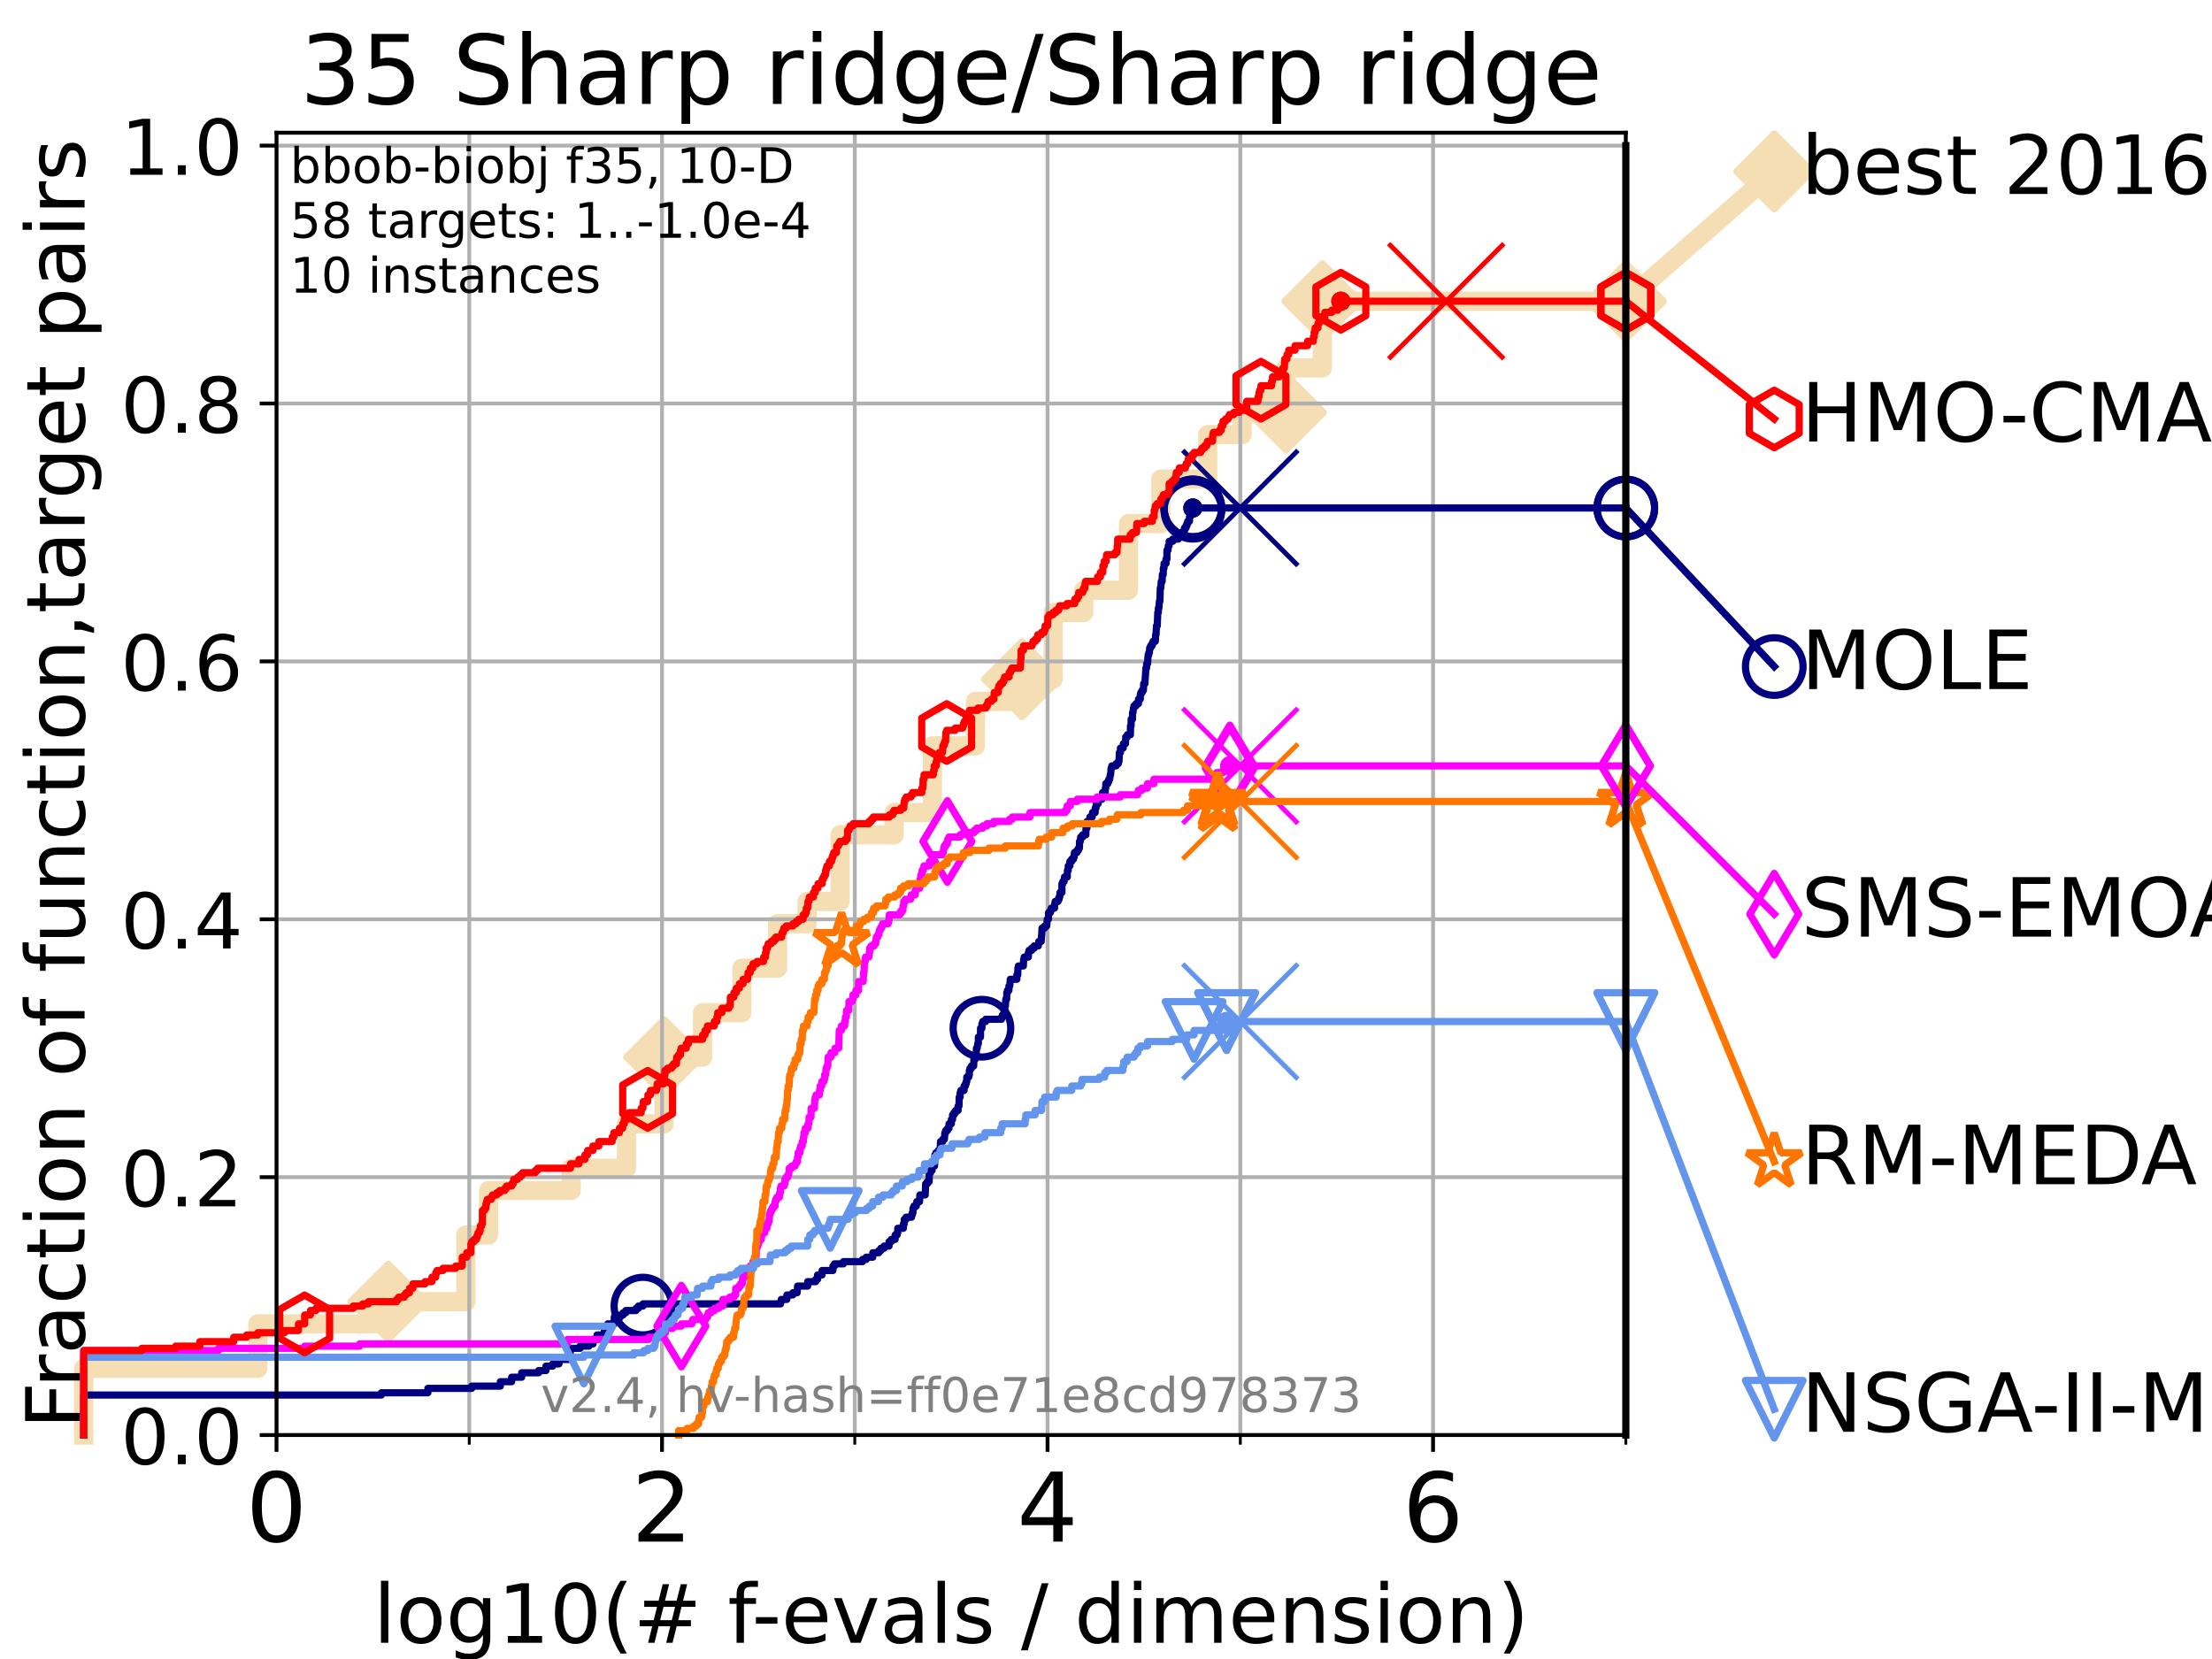 <?xml version="1.0" encoding="utf-8" standalone="no"?>
<!DOCTYPE svg PUBLIC "-//W3C//DTD SVG 1.1//EN"
  "http://www.w3.org/Graphics/SVG/1.1/DTD/svg11.dtd">
<!-- Created with matplotlib (https://matplotlib.org/) -->
<svg height="345.6pt" version="1.1" viewBox="0 0 460.8 345.6" width="460.8pt" xmlns="http://www.w3.org/2000/svg" xmlns:xlink="http://www.w3.org/1999/xlink">
 <defs>
  <style type="text/css">*{stroke-linecap:butt;stroke-linejoin:round;}</style>
 </defs>
 <g id="figure_1">
  <g id="patch_1">
   <path d="M 0 345.6 
L 460.8 345.6 
L 460.8 0 
L 0 0 
z
" style="fill:#ffffff;"/>
  </g>
  <g id="axes_1">
   <g id="patch_2">
    <path d="M 57.6 298.944 
L 338.688 298.944 
L 338.688 27.648 
L 57.6 27.648 
z
" style="fill:#ffffff;"/>
   </g>
   <g id="line2d_1">
    <path d="M 17.445 298.944 
L 17.445 285.05 
L 53.709 285.05 
L 53.709 275.788 
L 80.881 275.788 
L 80.881 271.157 
L 97.044 271.157 
L 97.044 257.263 
L 101.786 257.263 
L 101.786 248.001 
L 118.994 248.001 
L 118.994 243.37 
L 130.505 243.37 
L 130.505 234.107 
L 138.341 234.107 
L 138.341 220.214 
L 146.356 220.214 
L 146.356 210.951 
L 154.541 210.951 
L 154.541 201.689 
L 161.995 201.689 
L 161.995 192.426 
L 168.144 192.426 
L 168.144 187.795 
L 175.013 187.795 
L 175.013 173.901 
L 186.275 173.901 
L 186.275 169.27 
L 194.236 169.27 
L 194.236 155.377 
L 203.199 155.377 
L 203.199 146.114 
L 212.905 146.114 
L 212.905 141.483 
L 219.393 141.483 
L 219.393 127.589 
L 225.766 127.589 
L 225.766 122.958 
L 235.084 122.958 
L 235.084 109.065 
L 241.823 109.065 
L 241.823 99.802 
L 251.6 99.802 
L 251.6 90.54 
L 258.738 90.54 
L 258.738 85.909 
L 267.904 85.909 
L 267.904 76.646 
L 275.473 76.646 
L 275.473 62.753 
L 338.688 62.753 
" style="fill:none;stroke:#f5deb3;stroke-linecap:square;stroke-width:4;"/>
   </g>
   <g id="line2d_2">
    <defs>
     <path d="M -0 7.778 
L 7.778 0 
L 0 -7.778 
L -7.778 -0 
z
" id="m64dcad8a43" style="stroke:#f5deb3;stroke-linejoin:miter;stroke-width:1.5;"/>
    </defs>
    <g>
     <use style="fill:#f5deb3;stroke:#f5deb3;stroke-linejoin:miter;stroke-width:1.5;" x="80.881" xlink:href="#m64dcad8a43" y="271.157"/>
     <use style="fill:#f5deb3;stroke:#f5deb3;stroke-linejoin:miter;stroke-width:1.5;" x="138.341" xlink:href="#m64dcad8a43" y="220.214"/>
     <use style="fill:#f5deb3;stroke:#f5deb3;stroke-linejoin:miter;stroke-width:1.5;" x="212.905" xlink:href="#m64dcad8a43" y="141.483"/>
     <use style="fill:#f5deb3;stroke:#f5deb3;stroke-linejoin:miter;stroke-width:1.5;" x="267.904" xlink:href="#m64dcad8a43" y="85.909"/>
     <use style="fill:#f5deb3;stroke:#f5deb3;stroke-linejoin:miter;stroke-width:1.5;" x="275.473" xlink:href="#m64dcad8a43" y="62.753"/>
     <use style="fill:#f5deb3;stroke:#f5deb3;stroke-linejoin:miter;stroke-width:1.5;" x="338.688" xlink:href="#m64dcad8a43" y="62.753"/>
    </g>
   </g>
   <g id="line2d_3">
    <path style="fill:none;stroke:#f5deb3;stroke-linecap:square;stroke-width:4;"/>
    <g/>
   </g>
   <g id="line2d_4">
    <path d="M 338.688 62.753 
L 369.608 35.706 
" style="fill:none;stroke:#f5deb3;stroke-linecap:square;stroke-width:4;"/>
    <g>
     <use style="fill:#f5deb3;stroke:#f5deb3;stroke-linejoin:miter;stroke-width:1.5;" x="338.688" xlink:href="#m64dcad8a43" y="62.753"/>
     <use style="fill:#f5deb3;stroke:#f5deb3;stroke-linejoin:miter;stroke-width:1.5;" x="369.608" xlink:href="#m64dcad8a43" y="35.706"/>
    </g>
   </g>
   <g id="matplotlib.axis_1">
    <g id="xtick_1">
     <g id="line2d_5">
      <path clip-path="url(#p356d39a93f)" d="M 57.6 298.944 
L 57.6 27.648 
" style="fill:none;stroke:#b0b0b0;stroke-linecap:square;stroke-width:0.8;"/>
     </g>
     <g id="line2d_6">
      <defs>
       <path d="M 0 0 
L 0 3.5 
" id="m3c1ce105bc" style="stroke:#000000;stroke-width:0.8;"/>
      </defs>
      <g>
       <use style="stroke:#000000;stroke-width:0.8;" x="57.6" xlink:href="#m3c1ce105bc" y="298.944"/>
      </g>
     </g>
     <g id="text_1">
      <!-- 0 -->
      <g transform="translate(51.237 321.141)scale(0.2 -0.2)">
       <defs>
        <path d="M 31.781 66.406 
Q 24.172 66.406 20.328 58.906 
Q 16.5 51.422 16.5 36.375 
Q 16.5 21.391 20.328 13.891 
Q 24.172 6.391 31.781 6.391 
Q 39.453 6.391 43.281 13.891 
Q 47.125 21.391 47.125 36.375 
Q 47.125 51.422 43.281 58.906 
Q 39.453 66.406 31.781 66.406 
z
M 31.781 74.219 
Q 44.047 74.219 50.516 64.516 
Q 56.984 54.828 56.984 36.375 
Q 56.984 17.969 50.516 8.266 
Q 44.047 -1.422 31.781 -1.422 
Q 19.531 -1.422 13.062 8.266 
Q 6.594 17.969 6.594 36.375 
Q 6.594 54.828 13.062 64.516 
Q 19.531 74.219 31.781 74.219 
z
" id="DejaVuSans-48"/>
       </defs>
       <use xlink:href="#DejaVuSans-48"/>
      </g>
     </g>
    </g>
    <g id="xtick_2">
     <g id="line2d_7">
      <path clip-path="url(#p356d39a93f)" d="M 137.911 298.944 
L 137.911 27.648 
" style="fill:none;stroke:#b0b0b0;stroke-linecap:square;stroke-width:0.8;"/>
     </g>
     <g id="line2d_8">
      <g>
       <use style="stroke:#000000;stroke-width:0.8;" x="137.911" xlink:href="#m3c1ce105bc" y="298.944"/>
      </g>
     </g>
     <g id="text_2">
      <!-- 2 -->
      <g transform="translate(131.548 321.141)scale(0.2 -0.2)">
       <defs>
        <path d="M 19.188 8.297 
L 53.609 8.297 
L 53.609 0 
L 7.328 0 
L 7.328 8.297 
Q 12.938 14.109 22.625 23.891 
Q 32.328 33.688 34.812 36.531 
Q 39.547 41.844 41.422 45.531 
Q 43.312 49.219 43.312 52.781 
Q 43.312 58.594 39.234 62.25 
Q 35.156 65.922 28.609 65.922 
Q 23.969 65.922 18.812 64.312 
Q 13.672 62.703 7.812 59.422 
L 7.812 69.391 
Q 13.766 71.781 18.938 73 
Q 24.125 74.219 28.422 74.219 
Q 39.75 74.219 46.484 68.547 
Q 53.219 62.891 53.219 53.422 
Q 53.219 48.922 51.531 44.891 
Q 49.859 40.875 45.406 35.406 
Q 44.188 33.984 37.641 27.219 
Q 31.109 20.453 19.188 8.297 
z
" id="DejaVuSans-50"/>
       </defs>
       <use xlink:href="#DejaVuSans-50"/>
      </g>
     </g>
    </g>
    <g id="xtick_3">
     <g id="line2d_9">
      <path clip-path="url(#p356d39a93f)" d="M 218.222 298.944 
L 218.222 27.648 
" style="fill:none;stroke:#b0b0b0;stroke-linecap:square;stroke-width:0.8;"/>
     </g>
     <g id="line2d_10">
      <g>
       <use style="stroke:#000000;stroke-width:0.8;" x="218.222" xlink:href="#m3c1ce105bc" y="298.944"/>
      </g>
     </g>
     <g id="text_3">
      <!-- 4 -->
      <g transform="translate(211.859 321.141)scale(0.2 -0.2)">
       <defs>
        <path d="M 37.797 64.312 
L 12.891 25.391 
L 37.797 25.391 
z
M 35.203 72.906 
L 47.609 72.906 
L 47.609 25.391 
L 58.016 25.391 
L 58.016 17.188 
L 47.609 17.188 
L 47.609 0 
L 37.797 0 
L 37.797 17.188 
L 4.891 17.188 
L 4.891 26.703 
z
" id="DejaVuSans-52"/>
       </defs>
       <use xlink:href="#DejaVuSans-52"/>
      </g>
     </g>
    </g>
    <g id="xtick_4">
     <g id="line2d_11">
      <path clip-path="url(#p356d39a93f)" d="M 298.533 298.944 
L 298.533 27.648 
" style="fill:none;stroke:#b0b0b0;stroke-linecap:square;stroke-width:0.8;"/>
     </g>
     <g id="line2d_12">
      <g>
       <use style="stroke:#000000;stroke-width:0.8;" x="298.533" xlink:href="#m3c1ce105bc" y="298.944"/>
      </g>
     </g>
     <g id="text_4">
      <!-- 6 -->
      <g transform="translate(292.17 321.141)scale(0.2 -0.2)">
       <defs>
        <path d="M 33.016 40.375 
Q 26.375 40.375 22.484 35.828 
Q 18.609 31.297 18.609 23.391 
Q 18.609 15.531 22.484 10.953 
Q 26.375 6.391 33.016 6.391 
Q 39.656 6.391 43.531 10.953 
Q 47.406 15.531 47.406 23.391 
Q 47.406 31.297 43.531 35.828 
Q 39.656 40.375 33.016 40.375 
z
M 52.594 71.297 
L 52.594 62.312 
Q 48.875 64.062 45.094 64.984 
Q 41.312 65.922 37.594 65.922 
Q 27.828 65.922 22.672 59.328 
Q 17.531 52.734 16.797 39.406 
Q 19.672 43.656 24.016 45.922 
Q 28.375 48.188 33.594 48.188 
Q 44.578 48.188 50.953 41.516 
Q 57.328 34.859 57.328 23.391 
Q 57.328 12.156 50.688 5.359 
Q 44.047 -1.422 33.016 -1.422 
Q 20.359 -1.422 13.672 8.266 
Q 6.984 17.969 6.984 36.375 
Q 6.984 53.656 15.188 63.938 
Q 23.391 74.219 37.203 74.219 
Q 40.922 74.219 44.703 73.484 
Q 48.484 72.75 52.594 71.297 
z
" id="DejaVuSans-54"/>
       </defs>
       <use xlink:href="#DejaVuSans-54"/>
      </g>
     </g>
    </g>
    <g id="xtick_5">
     <g id="line2d_13">
      <path clip-path="url(#p356d39a93f)" d="M 97.755 298.944 
L 97.755 27.648 
" style="fill:none;stroke:#b0b0b0;stroke-linecap:square;stroke-width:0.8;"/>
     </g>
     <g id="line2d_14">
      <defs>
       <path d="M 0 0 
L 0 2 
" id="mee5c8b3ecf" style="stroke:#000000;stroke-width:0.6;"/>
      </defs>
      <g>
       <use style="stroke:#000000;stroke-width:0.6;" x="97.755" xlink:href="#mee5c8b3ecf" y="298.944"/>
      </g>
     </g>
    </g>
    <g id="xtick_6">
     <g id="line2d_15">
      <path clip-path="url(#p356d39a93f)" d="M 178.066 298.944 
L 178.066 27.648 
" style="fill:none;stroke:#b0b0b0;stroke-linecap:square;stroke-width:0.8;"/>
     </g>
     <g id="line2d_16">
      <g>
       <use style="stroke:#000000;stroke-width:0.6;" x="178.066" xlink:href="#mee5c8b3ecf" y="298.944"/>
      </g>
     </g>
    </g>
    <g id="xtick_7">
     <g id="line2d_17">
      <path clip-path="url(#p356d39a93f)" d="M 258.377 298.944 
L 258.377 27.648 
" style="fill:none;stroke:#b0b0b0;stroke-linecap:square;stroke-width:0.8;"/>
     </g>
     <g id="line2d_18">
      <g>
       <use style="stroke:#000000;stroke-width:0.6;" x="258.377" xlink:href="#mee5c8b3ecf" y="298.944"/>
      </g>
     </g>
    </g>
    <g id="xtick_8">
     <g id="line2d_19">
      <path clip-path="url(#p356d39a93f)" d="M 338.688 298.944 
L 338.688 27.648 
" style="fill:none;stroke:#b0b0b0;stroke-linecap:square;stroke-width:0.8;"/>
     </g>
     <g id="line2d_20">
      <g>
       <use style="stroke:#000000;stroke-width:0.6;" x="338.688" xlink:href="#mee5c8b3ecf" y="298.944"/>
      </g>
     </g>
    </g>
    <g id="text_5">
     <!-- log10(# f-evals / dimension) -->
     <g transform="translate(77.764 342.218)scale(0.17 -0.17)">
      <defs>
       <path d="M 9.422 75.984 
L 18.406 75.984 
L 18.406 0 
L 9.422 0 
z
" id="DejaVuSans-108"/>
       <path d="M 30.609 48.391 
Q 23.391 48.391 19.188 42.75 
Q 14.984 37.109 14.984 27.297 
Q 14.984 17.484 19.156 11.844 
Q 23.344 6.203 30.609 6.203 
Q 37.797 6.203 41.984 11.859 
Q 46.188 17.531 46.188 27.297 
Q 46.188 37.016 41.984 42.703 
Q 37.797 48.391 30.609 48.391 
z
M 30.609 56 
Q 42.328 56 49.016 48.375 
Q 55.719 40.766 55.719 27.297 
Q 55.719 13.875 49.016 6.219 
Q 42.328 -1.422 30.609 -1.422 
Q 18.844 -1.422 12.172 6.219 
Q 5.516 13.875 5.516 27.297 
Q 5.516 40.766 12.172 48.375 
Q 18.844 56 30.609 56 
z
" id="DejaVuSans-111"/>
       <path d="M 45.406 27.984 
Q 45.406 37.75 41.375 43.109 
Q 37.359 48.484 30.078 48.484 
Q 22.859 48.484 18.828 43.109 
Q 14.797 37.75 14.797 27.984 
Q 14.797 18.266 18.828 12.891 
Q 22.859 7.516 30.078 7.516 
Q 37.359 7.516 41.375 12.891 
Q 45.406 18.266 45.406 27.984 
z
M 54.391 6.781 
Q 54.391 -7.172 48.188 -13.984 
Q 42 -20.797 29.203 -20.797 
Q 24.469 -20.797 20.266 -20.094 
Q 16.062 -19.391 12.109 -17.922 
L 12.109 -9.188 
Q 16.062 -11.328 19.922 -12.344 
Q 23.781 -13.375 27.781 -13.375 
Q 36.625 -13.375 41.016 -8.766 
Q 45.406 -4.156 45.406 5.172 
L 45.406 9.625 
Q 42.625 4.781 38.281 2.391 
Q 33.938 0 27.875 0 
Q 17.828 0 11.672 7.656 
Q 5.516 15.328 5.516 27.984 
Q 5.516 40.672 11.672 48.328 
Q 17.828 56 27.875 56 
Q 33.938 56 38.281 53.609 
Q 42.625 51.219 45.406 46.391 
L 45.406 54.688 
L 54.391 54.688 
z
" id="DejaVuSans-103"/>
       <path d="M 12.406 8.297 
L 28.516 8.297 
L 28.516 63.922 
L 10.984 60.406 
L 10.984 69.391 
L 28.422 72.906 
L 38.281 72.906 
L 38.281 8.297 
L 54.391 8.297 
L 54.391 0 
L 12.406 0 
z
" id="DejaVuSans-49"/>
       <path d="M 31 75.875 
Q 24.469 64.656 21.281 53.656 
Q 18.109 42.672 18.109 31.391 
Q 18.109 20.125 21.312 9.062 
Q 24.516 -2 31 -13.188 
L 23.188 -13.188 
Q 15.875 -1.703 12.234 9.375 
Q 8.594 20.453 8.594 31.391 
Q 8.594 42.281 12.203 53.312 
Q 15.828 64.359 23.188 75.875 
z
" id="DejaVuSans-40"/>
       <path d="M 51.125 44 
L 36.922 44 
L 32.812 27.688 
L 47.125 27.688 
z
M 43.797 71.781 
L 38.719 51.516 
L 52.984 51.516 
L 58.109 71.781 
L 65.922 71.781 
L 60.891 51.516 
L 76.125 51.516 
L 76.125 44 
L 58.984 44 
L 54.984 27.688 
L 70.516 27.688 
L 70.516 20.219 
L 53.078 20.219 
L 48 0 
L 40.188 0 
L 45.219 20.219 
L 30.906 20.219 
L 25.875 0 
L 18.016 0 
L 23.094 20.219 
L 7.719 20.219 
L 7.719 27.688 
L 24.906 27.688 
L 29 44 
L 13.281 44 
L 13.281 51.516 
L 30.906 51.516 
L 35.891 71.781 
z
" id="DejaVuSans-35"/>
       <path id="DejaVuSans-32"/>
       <path d="M 37.109 75.984 
L 37.109 68.5 
L 28.516 68.5 
Q 23.688 68.5 21.797 66.547 
Q 19.922 64.594 19.922 59.516 
L 19.922 54.688 
L 34.719 54.688 
L 34.719 47.703 
L 19.922 47.703 
L 19.922 0 
L 10.891 0 
L 10.891 47.703 
L 2.297 47.703 
L 2.297 54.688 
L 10.891 54.688 
L 10.891 58.5 
Q 10.891 67.625 15.141 71.797 
Q 19.391 75.984 28.609 75.984 
z
" id="DejaVuSans-102"/>
       <path d="M 4.891 31.391 
L 31.203 31.391 
L 31.203 23.391 
L 4.891 23.391 
z
" id="DejaVuSans-45"/>
       <path d="M 56.203 29.594 
L 56.203 25.203 
L 14.891 25.203 
Q 15.484 15.922 20.484 11.062 
Q 25.484 6.203 34.422 6.203 
Q 39.594 6.203 44.453 7.469 
Q 49.312 8.734 54.109 11.281 
L 54.109 2.781 
Q 49.266 0.734 44.188 -0.344 
Q 39.109 -1.422 33.891 -1.422 
Q 20.797 -1.422 13.156 6.188 
Q 5.516 13.812 5.516 26.812 
Q 5.516 40.234 12.766 48.109 
Q 20.016 56 32.328 56 
Q 43.359 56 49.781 48.891 
Q 56.203 41.797 56.203 29.594 
z
M 47.219 32.234 
Q 47.125 39.594 43.094 43.984 
Q 39.062 48.391 32.422 48.391 
Q 24.906 48.391 20.391 44.141 
Q 15.875 39.891 15.188 32.172 
z
" id="DejaVuSans-101"/>
       <path d="M 2.984 54.688 
L 12.5 54.688 
L 29.594 8.797 
L 46.688 54.688 
L 56.203 54.688 
L 35.688 0 
L 23.484 0 
z
" id="DejaVuSans-118"/>
       <path d="M 34.281 27.484 
Q 23.391 27.484 19.188 25 
Q 14.984 22.516 14.984 16.5 
Q 14.984 11.719 18.141 8.906 
Q 21.297 6.109 26.703 6.109 
Q 34.188 6.109 38.703 11.406 
Q 43.219 16.703 43.219 25.484 
L 43.219 27.484 
z
M 52.203 31.203 
L 52.203 0 
L 43.219 0 
L 43.219 8.297 
Q 40.141 3.328 35.547 0.953 
Q 30.953 -1.422 24.312 -1.422 
Q 15.922 -1.422 10.953 3.297 
Q 6 8.016 6 15.922 
Q 6 25.141 12.172 29.828 
Q 18.359 34.516 30.609 34.516 
L 43.219 34.516 
L 43.219 35.406 
Q 43.219 41.609 39.141 45 
Q 35.062 48.391 27.688 48.391 
Q 23 48.391 18.547 47.266 
Q 14.109 46.141 10.016 43.891 
L 10.016 52.203 
Q 14.938 54.109 19.578 55.047 
Q 24.219 56 28.609 56 
Q 40.484 56 46.344 49.844 
Q 52.203 43.703 52.203 31.203 
z
" id="DejaVuSans-97"/>
       <path d="M 44.281 53.078 
L 44.281 44.578 
Q 40.484 46.531 36.375 47.5 
Q 32.281 48.484 27.875 48.484 
Q 21.188 48.484 17.844 46.438 
Q 14.5 44.391 14.5 40.281 
Q 14.5 37.156 16.891 35.375 
Q 19.281 33.594 26.516 31.984 
L 29.594 31.297 
Q 39.156 29.25 43.188 25.516 
Q 47.219 21.781 47.219 15.094 
Q 47.219 7.469 41.188 3.016 
Q 35.156 -1.422 24.609 -1.422 
Q 20.219 -1.422 15.453 -0.562 
Q 10.688 0.297 5.422 2 
L 5.422 11.281 
Q 10.406 8.688 15.234 7.391 
Q 20.062 6.109 24.812 6.109 
Q 31.156 6.109 34.562 8.281 
Q 37.984 10.453 37.984 14.406 
Q 37.984 18.062 35.516 20.016 
Q 33.062 21.969 24.703 23.781 
L 21.578 24.516 
Q 13.234 26.266 9.516 29.906 
Q 5.812 33.547 5.812 39.891 
Q 5.812 47.609 11.281 51.797 
Q 16.75 56 26.812 56 
Q 31.781 56 36.172 55.266 
Q 40.578 54.547 44.281 53.078 
z
" id="DejaVuSans-115"/>
       <path d="M 25.391 72.906 
L 33.688 72.906 
L 8.297 -9.281 
L 0 -9.281 
z
" id="DejaVuSans-47"/>
       <path d="M 45.406 46.391 
L 45.406 75.984 
L 54.391 75.984 
L 54.391 0 
L 45.406 0 
L 45.406 8.203 
Q 42.578 3.328 38.25 0.953 
Q 33.938 -1.422 27.875 -1.422 
Q 17.969 -1.422 11.734 6.484 
Q 5.516 14.406 5.516 27.297 
Q 5.516 40.188 11.734 48.094 
Q 17.969 56 27.875 56 
Q 33.938 56 38.25 53.625 
Q 42.578 51.266 45.406 46.391 
z
M 14.797 27.297 
Q 14.797 17.391 18.875 11.75 
Q 22.953 6.109 30.078 6.109 
Q 37.203 6.109 41.297 11.75 
Q 45.406 17.391 45.406 27.297 
Q 45.406 37.203 41.297 42.844 
Q 37.203 48.484 30.078 48.484 
Q 22.953 48.484 18.875 42.844 
Q 14.797 37.203 14.797 27.297 
z
" id="DejaVuSans-100"/>
       <path d="M 9.422 54.688 
L 18.406 54.688 
L 18.406 0 
L 9.422 0 
z
M 9.422 75.984 
L 18.406 75.984 
L 18.406 64.594 
L 9.422 64.594 
z
" id="DejaVuSans-105"/>
       <path d="M 52 44.188 
Q 55.375 50.25 60.062 53.125 
Q 64.75 56 71.094 56 
Q 79.641 56 84.281 50.016 
Q 88.922 44.047 88.922 33.016 
L 88.922 0 
L 79.891 0 
L 79.891 32.719 
Q 79.891 40.578 77.094 44.375 
Q 74.312 48.188 68.609 48.188 
Q 61.625 48.188 57.562 43.547 
Q 53.516 38.922 53.516 30.906 
L 53.516 0 
L 44.484 0 
L 44.484 32.719 
Q 44.484 40.625 41.703 44.406 
Q 38.922 48.188 33.109 48.188 
Q 26.219 48.188 22.156 43.531 
Q 18.109 38.875 18.109 30.906 
L 18.109 0 
L 9.078 0 
L 9.078 54.688 
L 18.109 54.688 
L 18.109 46.188 
Q 21.188 51.219 25.484 53.609 
Q 29.781 56 35.688 56 
Q 41.656 56 45.828 52.969 
Q 50 49.953 52 44.188 
z
" id="DejaVuSans-109"/>
       <path d="M 54.891 33.016 
L 54.891 0 
L 45.906 0 
L 45.906 32.719 
Q 45.906 40.484 42.875 44.328 
Q 39.844 48.188 33.797 48.188 
Q 26.516 48.188 22.312 43.547 
Q 18.109 38.922 18.109 30.906 
L 18.109 0 
L 9.078 0 
L 9.078 54.688 
L 18.109 54.688 
L 18.109 46.188 
Q 21.344 51.125 25.703 53.562 
Q 30.078 56 35.797 56 
Q 45.219 56 50.047 50.172 
Q 54.891 44.344 54.891 33.016 
z
" id="DejaVuSans-110"/>
       <path d="M 8.016 75.875 
L 15.828 75.875 
Q 23.141 64.359 26.781 53.312 
Q 30.422 42.281 30.422 31.391 
Q 30.422 20.453 26.781 9.375 
Q 23.141 -1.703 15.828 -13.188 
L 8.016 -13.188 
Q 14.5 -2 17.703 9.062 
Q 20.906 20.125 20.906 31.391 
Q 20.906 42.672 17.703 53.656 
Q 14.5 64.656 8.016 75.875 
z
" id="DejaVuSans-41"/>
      </defs>
      <use xlink:href="#DejaVuSans-108"/>
      <use x="27.783" xlink:href="#DejaVuSans-111"/>
      <use x="88.965" xlink:href="#DejaVuSans-103"/>
      <use x="152.441" xlink:href="#DejaVuSans-49"/>
      <use x="216.064" xlink:href="#DejaVuSans-48"/>
      <use x="279.688" xlink:href="#DejaVuSans-40"/>
      <use x="318.701" xlink:href="#DejaVuSans-35"/>
      <use x="402.49" xlink:href="#DejaVuSans-32"/>
      <use x="434.277" xlink:href="#DejaVuSans-102"/>
      <use x="463.982" xlink:href="#DejaVuSans-45"/>
      <use x="500.066" xlink:href="#DejaVuSans-101"/>
      <use x="561.59" xlink:href="#DejaVuSans-118"/>
      <use x="620.77" xlink:href="#DejaVuSans-97"/>
      <use x="682.049" xlink:href="#DejaVuSans-108"/>
      <use x="709.832" xlink:href="#DejaVuSans-115"/>
      <use x="761.932" xlink:href="#DejaVuSans-32"/>
      <use x="793.719" xlink:href="#DejaVuSans-47"/>
      <use x="827.41" xlink:href="#DejaVuSans-32"/>
      <use x="859.197" xlink:href="#DejaVuSans-100"/>
      <use x="922.674" xlink:href="#DejaVuSans-105"/>
      <use x="950.457" xlink:href="#DejaVuSans-109"/>
      <use x="1047.869" xlink:href="#DejaVuSans-101"/>
      <use x="1109.393" xlink:href="#DejaVuSans-110"/>
      <use x="1172.771" xlink:href="#DejaVuSans-115"/>
      <use x="1224.871" xlink:href="#DejaVuSans-105"/>
      <use x="1252.654" xlink:href="#DejaVuSans-111"/>
      <use x="1313.836" xlink:href="#DejaVuSans-110"/>
      <use x="1377.215" xlink:href="#DejaVuSans-41"/>
     </g>
    </g>
   </g>
   <g id="matplotlib.axis_2">
    <g id="ytick_1">
     <g id="line2d_21">
      <path clip-path="url(#p356d39a93f)" d="M 57.6 298.944 
L 338.688 298.944 
" style="fill:none;stroke:#b0b0b0;stroke-linecap:square;stroke-width:0.8;"/>
     </g>
     <g id="line2d_22">
      <defs>
       <path d="M 0 0 
L -3.5 0 
" id="maa21ae4ffa" style="stroke:#000000;stroke-width:0.8;"/>
      </defs>
      <g>
       <use style="stroke:#000000;stroke-width:0.8;" x="57.6" xlink:href="#maa21ae4ffa" y="298.944"/>
      </g>
     </g>
     <g id="text_6">
      <!-- 0.0 -->
      <g transform="translate(25.155 305.023)scale(0.16 -0.16)">
       <defs>
        <path d="M 10.688 12.406 
L 21 12.406 
L 21 0 
L 10.688 0 
z
" id="DejaVuSans-46"/>
       </defs>
       <use xlink:href="#DejaVuSans-48"/>
       <use x="63.623" xlink:href="#DejaVuSans-46"/>
       <use x="95.41" xlink:href="#DejaVuSans-48"/>
      </g>
     </g>
    </g>
    <g id="ytick_2">
     <g id="line2d_23">
      <path clip-path="url(#p356d39a93f)" d="M 57.6 245.222 
L 338.688 245.222 
" style="fill:none;stroke:#b0b0b0;stroke-linecap:square;stroke-width:0.8;"/>
     </g>
     <g id="line2d_24">
      <g>
       <use style="stroke:#000000;stroke-width:0.8;" x="57.6" xlink:href="#maa21ae4ffa" y="245.222"/>
      </g>
     </g>
     <g id="text_7">
      <!-- 0.2 -->
      <g transform="translate(25.155 251.301)scale(0.16 -0.16)">
       <use xlink:href="#DejaVuSans-48"/>
       <use x="63.623" xlink:href="#DejaVuSans-46"/>
       <use x="95.41" xlink:href="#DejaVuSans-50"/>
      </g>
     </g>
    </g>
    <g id="ytick_3">
     <g id="line2d_25">
      <path clip-path="url(#p356d39a93f)" d="M 57.6 191.5 
L 338.688 191.5 
" style="fill:none;stroke:#b0b0b0;stroke-linecap:square;stroke-width:0.8;"/>
     </g>
     <g id="line2d_26">
      <g>
       <use style="stroke:#000000;stroke-width:0.8;" x="57.6" xlink:href="#maa21ae4ffa" y="191.5"/>
      </g>
     </g>
     <g id="text_8">
      <!-- 0.4 -->
      <g transform="translate(25.155 197.579)scale(0.16 -0.16)">
       <use xlink:href="#DejaVuSans-48"/>
       <use x="63.623" xlink:href="#DejaVuSans-46"/>
       <use x="95.41" xlink:href="#DejaVuSans-52"/>
      </g>
     </g>
    </g>
    <g id="ytick_4">
     <g id="line2d_27">
      <path clip-path="url(#p356d39a93f)" d="M 57.6 137.778 
L 338.688 137.778 
" style="fill:none;stroke:#b0b0b0;stroke-linecap:square;stroke-width:0.8;"/>
     </g>
     <g id="line2d_28">
      <g>
       <use style="stroke:#000000;stroke-width:0.8;" x="57.6" xlink:href="#maa21ae4ffa" y="137.778"/>
      </g>
     </g>
     <g id="text_9">
      <!-- 0.6 -->
      <g transform="translate(25.155 143.857)scale(0.16 -0.16)">
       <use xlink:href="#DejaVuSans-48"/>
       <use x="63.623" xlink:href="#DejaVuSans-46"/>
       <use x="95.41" xlink:href="#DejaVuSans-54"/>
      </g>
     </g>
    </g>
    <g id="ytick_5">
     <g id="line2d_29">
      <path clip-path="url(#p356d39a93f)" d="M 57.6 84.056 
L 338.688 84.056 
" style="fill:none;stroke:#b0b0b0;stroke-linecap:square;stroke-width:0.8;"/>
     </g>
     <g id="line2d_30">
      <g>
       <use style="stroke:#000000;stroke-width:0.8;" x="57.6" xlink:href="#maa21ae4ffa" y="84.056"/>
      </g>
     </g>
     <g id="text_10">
      <!-- 0.8 -->
      <g transform="translate(25.155 90.135)scale(0.16 -0.16)">
       <defs>
        <path d="M 31.781 34.625 
Q 24.75 34.625 20.719 30.859 
Q 16.703 27.094 16.703 20.516 
Q 16.703 13.922 20.719 10.156 
Q 24.75 6.391 31.781 6.391 
Q 38.812 6.391 42.859 10.172 
Q 46.922 13.969 46.922 20.516 
Q 46.922 27.094 42.891 30.859 
Q 38.875 34.625 31.781 34.625 
z
M 21.922 38.812 
Q 15.578 40.375 12.031 44.719 
Q 8.5 49.078 8.5 55.328 
Q 8.5 64.062 14.719 69.141 
Q 20.953 74.219 31.781 74.219 
Q 42.672 74.219 48.875 69.141 
Q 55.078 64.062 55.078 55.328 
Q 55.078 49.078 51.531 44.719 
Q 48 40.375 41.703 38.812 
Q 48.828 37.156 52.797 32.312 
Q 56.781 27.484 56.781 20.516 
Q 56.781 9.906 50.312 4.234 
Q 43.844 -1.422 31.781 -1.422 
Q 19.734 -1.422 13.25 4.234 
Q 6.781 9.906 6.781 20.516 
Q 6.781 27.484 10.781 32.312 
Q 14.797 37.156 21.922 38.812 
z
M 18.312 54.391 
Q 18.312 48.734 21.844 45.562 
Q 25.391 42.391 31.781 42.391 
Q 38.141 42.391 41.719 45.562 
Q 45.312 48.734 45.312 54.391 
Q 45.312 60.062 41.719 63.234 
Q 38.141 66.406 31.781 66.406 
Q 25.391 66.406 21.844 63.234 
Q 18.312 60.062 18.312 54.391 
z
" id="DejaVuSans-56"/>
       </defs>
       <use xlink:href="#DejaVuSans-48"/>
       <use x="63.623" xlink:href="#DejaVuSans-46"/>
       <use x="95.41" xlink:href="#DejaVuSans-56"/>
      </g>
     </g>
    </g>
    <g id="ytick_6">
     <g id="line2d_31">
      <path clip-path="url(#p356d39a93f)" d="M 57.6 30.334 
L 338.688 30.334 
" style="fill:none;stroke:#b0b0b0;stroke-linecap:square;stroke-width:0.8;"/>
     </g>
     <g id="line2d_32">
      <g>
       <use style="stroke:#000000;stroke-width:0.8;" x="57.6" xlink:href="#maa21ae4ffa" y="30.334"/>
      </g>
     </g>
     <g id="text_11">
      <!-- 1.0 -->
      <g transform="translate(25.155 36.413)scale(0.16 -0.16)">
       <use xlink:href="#DejaVuSans-49"/>
       <use x="63.623" xlink:href="#DejaVuSans-46"/>
       <use x="95.41" xlink:href="#DejaVuSans-48"/>
      </g>
     </g>
    </g>
    <g id="text_12">
     <!-- Fraction of function,target pairs -->
     <g transform="translate(17.62 297.681)rotate(-90)scale(0.17 -0.17)">
      <defs>
       <path d="M 9.812 72.906 
L 51.703 72.906 
L 51.703 64.594 
L 19.672 64.594 
L 19.672 43.109 
L 48.578 43.109 
L 48.578 34.812 
L 19.672 34.812 
L 19.672 0 
L 9.812 0 
z
" id="DejaVuSans-70"/>
       <path d="M 41.109 46.297 
Q 39.594 47.172 37.812 47.578 
Q 36.031 48 33.891 48 
Q 26.266 48 22.188 43.047 
Q 18.109 38.094 18.109 28.812 
L 18.109 0 
L 9.078 0 
L 9.078 54.688 
L 18.109 54.688 
L 18.109 46.188 
Q 20.953 51.172 25.484 53.578 
Q 30.031 56 36.531 56 
Q 37.453 56 38.578 55.875 
Q 39.703 55.766 41.062 55.516 
z
" id="DejaVuSans-114"/>
       <path d="M 48.781 52.594 
L 48.781 44.188 
Q 44.969 46.297 41.141 47.344 
Q 37.312 48.391 33.406 48.391 
Q 24.656 48.391 19.812 42.844 
Q 14.984 37.312 14.984 27.297 
Q 14.984 17.281 19.812 11.734 
Q 24.656 6.203 33.406 6.203 
Q 37.312 6.203 41.141 7.25 
Q 44.969 8.297 48.781 10.406 
L 48.781 2.094 
Q 45.016 0.344 40.984 -0.531 
Q 36.969 -1.422 32.422 -1.422 
Q 20.062 -1.422 12.781 6.344 
Q 5.516 14.109 5.516 27.297 
Q 5.516 40.672 12.859 48.328 
Q 20.219 56 33.016 56 
Q 37.156 56 41.109 55.141 
Q 45.062 54.297 48.781 52.594 
z
" id="DejaVuSans-99"/>
       <path d="M 18.312 70.219 
L 18.312 54.688 
L 36.812 54.688 
L 36.812 47.703 
L 18.312 47.703 
L 18.312 18.016 
Q 18.312 11.328 20.141 9.422 
Q 21.969 7.516 27.594 7.516 
L 36.812 7.516 
L 36.812 0 
L 27.594 0 
Q 17.188 0 13.234 3.875 
Q 9.281 7.766 9.281 18.016 
L 9.281 47.703 
L 2.688 47.703 
L 2.688 54.688 
L 9.281 54.688 
L 9.281 70.219 
z
" id="DejaVuSans-116"/>
       <path d="M 8.5 21.578 
L 8.5 54.688 
L 17.484 54.688 
L 17.484 21.922 
Q 17.484 14.156 20.5 10.266 
Q 23.531 6.391 29.594 6.391 
Q 36.859 6.391 41.078 11.031 
Q 45.312 15.672 45.312 23.688 
L 45.312 54.688 
L 54.297 54.688 
L 54.297 0 
L 45.312 0 
L 45.312 8.406 
Q 42.047 3.422 37.719 1 
Q 33.406 -1.422 27.688 -1.422 
Q 18.266 -1.422 13.375 4.438 
Q 8.5 10.297 8.5 21.578 
z
M 31.109 56 
z
" id="DejaVuSans-117"/>
       <path d="M 11.719 12.406 
L 22.016 12.406 
L 22.016 4 
L 14.016 -11.625 
L 7.719 -11.625 
L 11.719 4 
z
" id="DejaVuSans-44"/>
       <path d="M 18.109 8.203 
L 18.109 -20.797 
L 9.078 -20.797 
L 9.078 54.688 
L 18.109 54.688 
L 18.109 46.391 
Q 20.953 51.266 25.266 53.625 
Q 29.594 56 35.594 56 
Q 45.562 56 51.781 48.094 
Q 58.016 40.188 58.016 27.297 
Q 58.016 14.406 51.781 6.484 
Q 45.562 -1.422 35.594 -1.422 
Q 29.594 -1.422 25.266 0.953 
Q 20.953 3.328 18.109 8.203 
z
M 48.688 27.297 
Q 48.688 37.203 44.609 42.844 
Q 40.531 48.484 33.406 48.484 
Q 26.266 48.484 22.188 42.844 
Q 18.109 37.203 18.109 27.297 
Q 18.109 17.391 22.188 11.75 
Q 26.266 6.109 33.406 6.109 
Q 40.531 6.109 44.609 11.75 
Q 48.688 17.391 48.688 27.297 
z
" id="DejaVuSans-112"/>
      </defs>
      <use xlink:href="#DejaVuSans-70"/>
      <use x="50.27" xlink:href="#DejaVuSans-114"/>
      <use x="91.383" xlink:href="#DejaVuSans-97"/>
      <use x="152.662" xlink:href="#DejaVuSans-99"/>
      <use x="207.643" xlink:href="#DejaVuSans-116"/>
      <use x="246.852" xlink:href="#DejaVuSans-105"/>
      <use x="274.635" xlink:href="#DejaVuSans-111"/>
      <use x="335.816" xlink:href="#DejaVuSans-110"/>
      <use x="399.195" xlink:href="#DejaVuSans-32"/>
      <use x="430.982" xlink:href="#DejaVuSans-111"/>
      <use x="492.164" xlink:href="#DejaVuSans-102"/>
      <use x="527.369" xlink:href="#DejaVuSans-32"/>
      <use x="559.156" xlink:href="#DejaVuSans-102"/>
      <use x="594.361" xlink:href="#DejaVuSans-117"/>
      <use x="657.74" xlink:href="#DejaVuSans-110"/>
      <use x="721.119" xlink:href="#DejaVuSans-99"/>
      <use x="776.1" xlink:href="#DejaVuSans-116"/>
      <use x="815.309" xlink:href="#DejaVuSans-105"/>
      <use x="843.092" xlink:href="#DejaVuSans-111"/>
      <use x="904.273" xlink:href="#DejaVuSans-110"/>
      <use x="967.652" xlink:href="#DejaVuSans-44"/>
      <use x="999.439" xlink:href="#DejaVuSans-116"/>
      <use x="1038.648" xlink:href="#DejaVuSans-97"/>
      <use x="1099.928" xlink:href="#DejaVuSans-114"/>
      <use x="1139.291" xlink:href="#DejaVuSans-103"/>
      <use x="1202.768" xlink:href="#DejaVuSans-101"/>
      <use x="1264.291" xlink:href="#DejaVuSans-116"/>
      <use x="1303.5" xlink:href="#DejaVuSans-32"/>
      <use x="1335.287" xlink:href="#DejaVuSans-112"/>
      <use x="1398.764" xlink:href="#DejaVuSans-97"/>
      <use x="1460.043" xlink:href="#DejaVuSans-105"/>
      <use x="1487.826" xlink:href="#DejaVuSans-114"/>
      <use x="1528.939" xlink:href="#DejaVuSans-115"/>
     </g>
    </g>
   </g>
   <g id="line2d_33">
    <defs>
     <path d="M 0 1.5 
C 0.398 1.5 0.779 1.342 1.061 1.061 
C 1.342 0.779 1.5 0.398 1.5 0 
C 1.5 -0.398 1.342 -0.779 1.061 -1.061 
C 0.779 -1.342 0.398 -1.5 0 -1.5 
C -0.398 -1.5 -0.779 -1.342 -1.061 -1.061 
C -1.342 -0.779 -1.5 -0.398 -1.5 0 
C -1.5 0.398 -1.342 0.779 -1.061 1.061 
C -0.779 1.342 -0.398 1.5 0 1.5 
z
" id="m80ff7bb082" style="stroke:#f5deb3;"/>
    </defs>
    <g>
     <use style="fill:#f5deb3;stroke:#f5deb3;" x="275.473" xlink:href="#m80ff7bb082" y="62.753"/>
     <use style="fill:#f5deb3;stroke:#f5deb3;" x="275.473" xlink:href="#m80ff7bb082" y="62.753"/>
    </g>
   </g>
   <g id="line2d_34">
    <defs>
     <path d="M 0 1.5 
C 0.398 1.5 0.779 1.342 1.061 1.061 
C 1.342 0.779 1.5 0.398 1.5 0 
C 1.5 -0.398 1.342 -0.779 1.061 -1.061 
C 0.779 -1.342 0.398 -1.5 0 -1.5 
C -0.398 -1.5 -0.779 -1.342 -1.061 -1.061 
C -1.342 -0.779 -1.5 -0.398 -1.5 0 
C -1.5 0.398 -1.342 0.779 -1.061 1.061 
C -0.779 1.342 -0.398 1.5 0 1.5 
z
" id="m30c03e2a89" style="stroke:#000080;"/>
    </defs>
    <g>
     <use style="fill:#000080;stroke:#000080;" x="248.494" xlink:href="#m30c03e2a89" y="105.823"/>
     <use style="fill:#000080;stroke:#000080;" x="248.494" xlink:href="#m30c03e2a89" y="105.823"/>
    </g>
   </g>
   <g id="line2d_35">
    <path d="M 17.445 298.944 
L 17.445 290.608 
L 79.447 290.608 
L 79.447 290.145 
L 89.135 290.145 
L 89.135 289.218 
L 98.271 289.218 
L 98.271 288.755 
L 104.235 288.755 
L 104.235 287.829 
L 106.594 287.829 
L 106.594 286.903 
L 108.671 286.903 
L 108.671 285.977 
L 112.205 285.977 
L 112.205 285.514 
L 113.735 285.514 
L 113.735 284.587 
L 115.141 284.587 
L 115.141 284.124 
L 116.443 284.124 
L 116.443 283.198 
L 118.787 283.198 
L 118.787 280.882 
L 120.852 280.882 
L 120.852 280.419 
L 122.699 280.419 
L 122.699 279.956 
L 123.554 279.956 
L 123.554 279.03 
L 124.369 279.03 
L 124.369 278.104 
L 125.892 278.104 
L 125.892 276.714 
L 126.607 276.714 
L 126.607 275.788 
L 127.954 275.788 
L 127.954 274.399 
L 129.205 274.399 
L 129.205 273.935 
L 129.798 273.935 
L 129.798 273.472 
L 130.371 273.472 
L 130.371 273.009 
L 132.494 273.009 
L 132.494 272.546 
L 132.987 272.546 
L 132.987 272.083 
L 133.932 272.083 
L 133.932 271.62 
L 162.611 271.62 
L 162.611 271.157 
L 162.758 271.157 
L 162.758 270.694 
L 163.919 270.694 
L 163.923 269.767 
L 165.153 269.767 
L 165.153 269.304 
L 166.055 269.304 
L 166.159 267.915 
L 168.254 267.915 
L 168.254 266.989 
L 169.917 266.989 
L 169.917 266.526 
L 170.311 266.526 
L 170.311 265.599 
L 171.251 265.599 
L 171.251 264.673 
L 173.511 264.673 
L 173.511 263.747 
L 173.836 263.747 
L 173.836 263.284 
L 175.692 263.284 
L 175.692 262.821 
L 179.681 262.821 
L 179.681 262.357 
L 180.446 262.357 
L 180.446 261.894 
L 181.815 261.894 
L 181.815 260.968 
L 183.08 260.968 
L 183.08 260.505 
L 183.508 260.505 
L 183.508 260.042 
L 184.177 260.042 
L 184.177 259.579 
L 185.207 259.579 
L 185.207 258.653 
L 185.676 258.653 
L 185.676 258.189 
L 186.473 258.189 
L 186.473 257.263 
L 186.89 257.263 
L 186.89 256.8 
L 187.021 256.8 
L 187.021 255.874 
L 188.187 255.874 
L 188.187 254.948 
L 188.371 254.948 
L 188.371 254.021 
L 188.745 254.021 
L 188.745 253.558 
L 189.893 253.558 
L 189.893 253.095 
L 190.042 253.095 
L 190.042 252.632 
L 190.192 252.632 
L 190.192 251.706 
L 190.397 251.706 
L 190.397 251.243 
L 190.885 251.243 
L 190.984 250.316 
L 191.559 250.316 
L 191.627 248.927 
L 192.733 248.927 
L 192.827 246.611 
L 193.18 246.611 
L 193.18 246.148 
L 193.568 246.148 
L 193.568 244.296 
L 193.863 244.296 
L 193.863 243.833 
L 194.168 243.833 
L 194.176 242.906 
L 194.679 242.906 
L 194.757 240.591 
L 194.995 240.591 
L 194.995 240.128 
L 195.465 240.128 
L 195.465 239.665 
L 195.849 239.665 
L 195.924 237.812 
L 196.384 237.812 
L 196.384 237.349 
L 196.738 237.349 
L 196.832 235.96 
L 197.015 235.96 
L 197.015 235.496 
L 197.395 235.496 
L 197.395 235.033 
L 197.695 235.033 
L 197.695 234.107 
L 198.192 234.107 
L 198.192 233.181 
L 198.438 233.181 
L 198.438 232.255 
L 198.731 232.255 
L 198.731 231.792 
L 199.064 231.792 
L 199.064 231.328 
L 199.592 231.328 
L 199.592 230.402 
L 199.779 230.402 
L 199.817 228.55 
L 200.015 228.55 
L 200.015 227.623 
L 200.157 227.623 
L 200.157 227.16 
L 200.836 227.16 
L 200.836 226.234 
L 201.113 226.234 
L 201.113 225.771 
L 201.271 225.771 
L 201.271 225.308 
L 201.396 225.308 
L 201.396 224.382 
L 201.805 224.382 
L 201.805 223.918 
L 201.933 223.918 
L 201.933 222.992 
L 202.078 222.992 
L 202.078 222.529 
L 202.366 222.529 
L 202.366 222.066 
L 202.834 222.066 
L 202.877 220.677 
L 203.153 220.677 
L 203.153 219.75 
L 203.35 219.75 
L 203.408 218.361 
L 203.57 218.361 
L 203.675 217.435 
L 203.803 217.435 
L 203.807 216.045 
L 204.252 216.045 
L 204.263 214.193 
L 204.557 214.193 
L 204.557 213.267 
L 204.714 213.267 
L 204.714 212.804 
L 205.323 212.804 
L 205.323 212.34 
L 208.631 212.34 
L 208.631 211.877 
L 208.848 211.877 
L 208.848 211.414 
L 209.197 211.414 
L 209.197 210.488 
L 209.317 210.488 
L 209.317 209.562 
L 209.439 209.562 
L 209.525 208.172 
L 209.705 208.172 
L 209.733 206.783 
L 209.876 206.783 
L 209.876 206.32 
L 210.178 206.32 
L 210.178 205.394 
L 210.355 205.394 
L 210.462 204.004 
L 211.828 204.004 
L 211.828 203.078 
L 212.023 203.078 
L 212.047 201.689 
L 212.153 201.689 
L 212.153 201.226 
L 213.186 201.226 
L 213.238 199.836 
L 213.363 199.836 
L 213.363 199.373 
L 214.222 199.373 
L 214.222 198.447 
L 214.366 198.447 
L 214.366 197.984 
L 214.92 197.984 
L 214.92 197.521 
L 215.426 197.521 
L 215.426 197.057 
L 216.295 197.057 
L 216.391 196.131 
L 216.895 196.131 
L 216.991 194.742 
L 217.008 194.742 
L 217.067 193.353 
L 217.617 193.353 
L 217.617 192.889 
L 218.051 192.889 
L 218.162 191.5 
L 218.407 191.5 
L 218.439 190.111 
L 218.821 190.111 
L 218.821 189.648 
L 218.999 189.648 
L 218.999 189.184 
L 219.677 189.184 
L 219.698 188.258 
L 219.809 188.258 
L 219.809 187.795 
L 220.403 187.795 
L 220.403 187.332 
L 220.634 187.332 
L 220.634 186.869 
L 220.76 186.869 
L 220.806 185.943 
L 221.215 185.943 
L 221.217 184.09 
L 221.406 184.09 
L 221.406 183.627 
L 221.683 183.627 
L 221.746 182.701 
L 222.324 182.701 
L 222.364 181.311 
L 222.531 181.311 
L 222.531 180.385 
L 222.87 180.385 
L 222.87 179.459 
L 223.233 179.459 
L 223.233 178.996 
L 223.618 178.996 
L 223.618 178.533 
L 223.779 178.533 
L 223.82 177.606 
L 224.347 177.606 
L 224.347 177.143 
L 224.668 177.143 
L 224.668 176.68 
L 224.863 176.68 
L 224.88 175.291 
L 225.04 175.291 
L 225.127 174.365 
L 225.541 174.365 
L 225.541 173.901 
L 226.203 173.901 
L 226.24 172.512 
L 226.424 172.512 
L 226.456 171.123 
L 227.051 171.123 
L 227.051 170.196 
L 227.529 170.196 
L 227.581 169.27 
L 228.145 169.27 
L 228.145 168.344 
L 228.326 168.344 
L 228.361 167.418 
L 228.767 167.418 
L 228.767 166.955 
L 228.898 166.955 
L 228.898 166.492 
L 229.556 166.492 
L 229.556 166.028 
L 229.688 166.028 
L 229.688 165.102 
L 230.229 165.102 
L 230.274 164.176 
L 230.352 164.176 
L 230.352 163.25 
L 230.775 163.25 
L 230.775 162.787 
L 230.989 162.787 
L 230.989 162.323 
L 231.174 162.323 
L 231.276 161.397 
L 231.36 161.397 
L 231.465 160.008 
L 231.62 160.008 
L 231.62 159.545 
L 232.522 159.545 
L 232.522 159.082 
L 232.968 159.082 
L 232.968 158.618 
L 233.109 158.618 
L 233.188 156.766 
L 233.409 156.766 
L 233.409 155.84 
L 233.968 155.84 
L 234.023 154.914 
L 234.459 154.914 
L 234.509 153.524 
L 234.848 153.524 
L 234.848 153.061 
L 235.486 153.061 
L 235.502 151.209 
L 235.627 151.209 
L 235.64 149.819 
L 235.913 149.819 
L 235.93 148.43 
L 236.024 148.43 
L 236.115 147.504 
L 236.218 147.504 
L 236.218 147.04 
L 236.667 147.04 
L 236.667 146.577 
L 237.165 146.577 
L 237.165 145.651 
L 237.533 145.651 
L 237.539 144.725 
L 237.656 144.725 
L 237.656 144.262 
L 237.934 144.262 
L 237.934 143.799 
L 238.193 143.799 
L 238.251 142.409 
L 238.507 142.409 
L 238.617 140.557 
L 238.625 140.557 
L 238.711 139.167 
L 238.849 139.167 
L 238.874 138.241 
L 239.066 138.241 
L 239.133 136.852 
L 239.179 136.852 
L 239.179 136.389 
L 239.325 136.389 
L 239.325 135.926 
L 239.447 135.926 
L 239.491 134.999 
L 239.695 134.999 
L 239.695 134.536 
L 239.994 134.536 
L 239.994 134.073 
L 240.2 134.073 
L 240.2 133.61 
L 240.665 133.61 
L 240.739 132.221 
L 240.82 132.221 
L 240.919 130.368 
L 241.082 130.368 
L 241.184 127.589 
L 241.307 127.589 
L 241.307 126.663 
L 241.425 126.663 
L 241.522 125.274 
L 241.619 125.274 
L 241.712 122.495 
L 241.809 122.495 
L 241.918 121.106 
L 242.098 121.106 
L 242.135 119.716 
L 242.315 119.716 
L 242.354 118.327 
L 242.488 118.327 
L 242.488 117.401 
L 242.897 117.401 
L 242.897 116.475 
L 243.09 116.475 
L 243.094 114.622 
L 243.317 114.622 
L 243.388 113.696 
L 243.545 113.696 
L 243.56 112.77 
L 244.3 112.77 
L 244.3 112.306 
L 245.467 112.306 
L 245.467 111.843 
L 246.06 111.843 
L 246.06 110.917 
L 246.741 110.917 
L 246.741 109.991 
L 247.064 109.991 
L 247.064 109.528 
L 247.247 109.528 
L 247.247 109.065 
L 247.422 109.065 
L 247.422 108.601 
L 247.787 108.601 
L 247.787 107.675 
L 247.967 107.675 
L 247.967 107.212 
L 248.253 107.212 
L 248.253 106.286 
L 248.494 106.286 
L 248.494 105.823 
L 338.688 105.823 
L 338.688 105.823 
" style="fill:none;stroke:#000080;stroke-linecap:square;stroke-width:1.5;"/>
   </g>
   <g id="line2d_36">
    <defs>
     <path d="M 0 6 
C 1.591 6 3.117 5.368 4.243 4.243 
C 5.368 3.117 6 1.591 6 0 
C 6 -1.591 5.368 -3.117 4.243 -4.243 
C 3.117 -5.368 1.591 -6 0 -6 
C -1.591 -6 -3.117 -5.368 -4.243 -4.243 
C -5.368 -3.117 -6 -1.591 -6 0 
C -6 1.591 -5.368 3.117 -4.243 4.243 
C -3.117 5.368 -1.591 6 0 6 
z
" id="mf1f01cfc16" style="stroke:#000080;stroke-width:1.5;"/>
    </defs>
    <g>
     <use style="fill-opacity:0;stroke:#000080;stroke-width:1.5;" x="133.932" xlink:href="#mf1f01cfc16" y="272.083"/>
     <use style="fill-opacity:0;stroke:#000080;stroke-width:1.5;" x="204.557" xlink:href="#mf1f01cfc16" y="214.193"/>
     <use style="fill-opacity:0;stroke:#000080;stroke-width:1.5;" x="248.494" xlink:href="#mf1f01cfc16" y="106.286"/>
     <use style="fill-opacity:0;stroke:#000080;stroke-width:1.5;" x="248.494" xlink:href="#mf1f01cfc16" y="105.823"/>
     <use style="fill-opacity:0;stroke:#000080;stroke-width:1.5;" x="248.494" xlink:href="#mf1f01cfc16" y="105.823"/>
     <use style="fill-opacity:0;stroke:#000080;stroke-width:1.5;" x="338.688" xlink:href="#mf1f01cfc16" y="105.823"/>
    </g>
   </g>
   <g id="line2d_37">
    <path style="fill:none;stroke:#000080;stroke-linecap:square;stroke-width:1.5;"/>
    <g/>
   </g>
   <g id="line2d_38">
    <path clip-path="url(#p356d39a93f)" d="M 258.377 105.823 
" style="fill:none;stroke:#000080;stroke-linecap:square;stroke-width:1.5;"/>
    <defs>
     <path d="M -12 12 
L 12 -12 
M -12 -12 
L 12 12 
" id="me02bb6c3e8" style="stroke:#000080;"/>
    </defs>
    <g clip-path="url(#p356d39a93f)">
     <use style="fill:#000080;stroke:#000080;" x="258.377" xlink:href="#me02bb6c3e8" y="105.823"/>
    </g>
   </g>
   <g id="line2d_39">
    <defs>
     <path d="M 0 1.5 
C 0.398 1.5 0.779 1.342 1.061 1.061 
C 1.342 0.779 1.5 0.398 1.5 0 
C 1.5 -0.398 1.342 -0.779 1.061 -1.061 
C 0.779 -1.342 0.398 -1.5 0 -1.5 
C -0.398 -1.5 -0.779 -1.342 -1.061 -1.061 
C -1.342 -0.779 -1.5 -0.398 -1.5 0 
C -1.5 0.398 -1.342 0.779 -1.061 1.061 
C -0.779 1.342 -0.398 1.5 0 1.5 
z
" id="m72d9fc1707" style="stroke:#ff00ff;"/>
    </defs>
    <g>
     <use style="fill:#ff00ff;stroke:#ff00ff;" x="256.194" xlink:href="#m72d9fc1707" y="159.545"/>
     <use style="fill:#ff00ff;stroke:#ff00ff;" x="256.194" xlink:href="#m72d9fc1707" y="159.545"/>
    </g>
   </g>
   <g id="line2d_40">
    <path d="M 17.445 298.944 
L 17.445 281.345 
L 45.512 281.345 
L 45.512 280.882 
L 63.468 280.882 
L 63.468 280.419 
L 74.922 280.419 
L 74.922 279.956 
L 118.203 279.956 
L 118.203 279.03 
L 135.138 279.03 
L 135.138 278.567 
L 137.505 278.567 
L 137.505 278.104 
L 138.29 278.104 
L 138.29 277.64 
L 138.628 277.64 
L 138.628 277.177 
L 138.745 277.177 
L 138.745 276.714 
L 140.15 276.714 
L 140.15 276.251 
L 141.941 276.251 
L 141.941 275.788 
L 144.1 275.788 
L 144.1 275.325 
L 144.318 275.325 
L 144.318 274.862 
L 147.062 274.862 
L 147.062 274.399 
L 147.399 274.399 
L 147.399 273.935 
L 147.52 273.935 
L 147.52 273.472 
L 148.142 273.472 
L 148.142 273.009 
L 148.827 273.009 
L 148.827 272.546 
L 149.735 272.546 
L 149.735 272.083 
L 150.565 272.083 
L 150.573 270.694 
L 151.991 270.694 
L 151.991 270.231 
L 152.893 270.231 
L 152.893 269.767 
L 153.251 269.767 
L 153.251 268.378 
L 153.904 268.378 
L 153.904 267.915 
L 154.249 267.915 
L 154.249 267.452 
L 154.621 267.452 
L 154.695 266.062 
L 155.271 266.062 
L 155.271 265.599 
L 156.077 265.599 
L 156.102 264.21 
L 156.261 264.21 
L 156.261 263.747 
L 156.842 263.747 
L 156.842 262.821 
L 157.381 262.821 
L 157.381 261.894 
L 157.512 261.894 
L 157.54 260.042 
L 157.67 260.042 
L 157.67 259.579 
L 157.893 259.579 
L 157.893 259.116 
L 158.026 259.116 
L 158.026 258.653 
L 158.217 258.653 
L 158.217 258.189 
L 158.599 258.189 
L 158.695 257.263 
L 158.753 257.263 
L 158.753 256.8 
L 159.314 256.8 
L 159.396 255.874 
L 159.758 255.874 
L 159.758 254.948 
L 160.015 254.948 
L 160.015 254.484 
L 160.196 254.484 
L 160.303 253.095 
L 160.385 253.095 
L 160.385 252.632 
L 160.561 252.632 
L 160.561 252.169 
L 160.793 252.169 
L 160.793 251.706 
L 161.096 251.706 
L 161.096 251.243 
L 161.456 251.243 
L 161.456 250.316 
L 161.601 250.316 
L 161.601 249.853 
L 161.841 249.853 
L 161.841 249.39 
L 162.359 249.39 
L 162.407 248.464 
L 162.556 248.464 
L 162.556 247.538 
L 162.699 247.538 
L 162.699 247.075 
L 163.336 247.075 
L 163.336 246.611 
L 163.506 246.611 
L 163.518 245.685 
L 163.757 245.685 
L 163.757 245.222 
L 164.125 245.222 
L 164.125 244.759 
L 164.311 244.759 
L 164.402 243.37 
L 164.903 243.37 
L 164.903 242.906 
L 165.637 242.906 
L 165.637 242.443 
L 165.873 242.443 
L 165.873 241.98 
L 166.135 241.98 
L 166.135 241.054 
L 166.259 241.054 
L 166.259 240.128 
L 166.652 240.128 
L 166.652 239.201 
L 166.803 239.201 
L 166.803 238.738 
L 167.113 238.738 
L 167.113 237.812 
L 167.362 237.812 
L 167.362 236.886 
L 167.475 236.886 
L 167.475 235.96 
L 167.757 235.96 
L 167.757 235.033 
L 168.315 235.033 
L 168.315 234.107 
L 168.506 234.107 
L 168.543 232.718 
L 168.95 232.718 
L 168.98 230.865 
L 169.645 230.865 
L 169.735 229.013 
L 169.822 229.013 
L 169.822 228.55 
L 170.009 228.55 
L 170.009 228.087 
L 170.709 228.087 
L 170.709 227.16 
L 170.857 227.16 
L 170.857 226.234 
L 171.191 226.234 
L 171.191 225.308 
L 171.631 225.308 
L 171.631 224.845 
L 171.771 224.845 
L 171.771 223.918 
L 171.993 223.918 
L 172.076 222.529 
L 172.284 222.529 
L 172.284 222.066 
L 172.441 222.066 
L 172.506 220.214 
L 173.112 220.214 
L 173.112 219.287 
L 173.913 219.287 
L 173.947 218.361 
L 174.724 218.361 
L 174.832 214.656 
L 175.277 214.656 
L 175.277 213.73 
L 175.959 213.73 
L 175.959 212.804 
L 176.11 212.804 
L 176.11 211.877 
L 176.312 211.877 
L 176.349 210.488 
L 176.808 210.488 
L 176.848 208.635 
L 177.501 208.635 
L 177.501 208.172 
L 177.678 208.172 
L 177.678 207.246 
L 178.309 207.246 
L 178.309 206.32 
L 178.864 206.32 
L 178.867 204.467 
L 179.815 204.467 
L 179.894 202.615 
L 179.996 202.615 
L 180.088 200.299 
L 180.244 200.299 
L 180.295 199.373 
L 181 199.373 
L 181.093 198.447 
L 181.151 198.447 
L 181.154 197.521 
L 181.447 197.521 
L 181.447 197.057 
L 182.075 197.057 
L 182.075 196.594 
L 182.431 196.594 
L 182.491 195.668 
L 182.552 195.668 
L 182.552 195.205 
L 182.852 195.205 
L 182.852 194.742 
L 183.078 194.742 
L 183.164 193.816 
L 183.386 193.816 
L 183.386 193.353 
L 183.649 193.353 
L 183.649 192.889 
L 183.852 192.889 
L 183.852 192.426 
L 185.028 192.426 
L 185.028 191.963 
L 185.176 191.963 
L 185.249 190.574 
L 187.447 190.574 
L 187.447 190.111 
L 187.786 190.111 
L 187.786 189.648 
L 188.103 189.648 
L 188.103 188.721 
L 188.248 188.721 
L 188.261 187.795 
L 188.607 187.795 
L 188.607 187.332 
L 189.692 187.332 
L 189.692 186.869 
L 189.816 186.869 
L 189.816 186.406 
L 190.649 186.406 
L 190.649 185.479 
L 190.854 185.479 
L 190.854 185.016 
L 191.604 185.016 
L 191.67 183.164 
L 191.831 183.164 
L 191.831 182.238 
L 192.097 182.238 
L 192.097 181.311 
L 192.34 181.311 
L 192.34 180.848 
L 192.47 180.848 
L 192.47 180.385 
L 193.611 180.385 
L 193.611 179.459 
L 194.285 179.459 
L 194.364 178.07 
L 196.252 178.07 
L 196.252 177.606 
L 196.502 177.606 
L 196.603 176.68 
L 196.704 176.68 
L 196.704 176.217 
L 197.028 176.217 
L 197.028 175.754 
L 197.353 175.754 
L 197.428 174.828 
L 197.677 174.828 
L 197.677 174.365 
L 199.997 174.365 
L 199.997 173.901 
L 200.66 173.901 
L 200.66 173.438 
L 202.939 173.438 
L 202.939 172.975 
L 203.47 172.975 
L 203.47 172.512 
L 204.733 172.512 
L 204.733 172.049 
L 205.595 172.049 
L 205.595 171.586 
L 207.01 171.586 
L 207.01 171.123 
L 210.288 171.123 
L 210.288 170.66 
L 210.885 170.66 
L 210.885 170.196 
L 214.56 170.196 
L 214.56 169.27 
L 221.922 169.27 
L 221.922 168.807 
L 222.298 168.807 
L 222.298 167.881 
L 222.977 167.881 
L 222.977 166.955 
L 224.407 166.955 
L 224.407 166.492 
L 228.545 166.492 
L 228.545 166.028 
L 233.367 166.028 
L 233.367 165.565 
L 236.993 165.565 
L 236.993 165.102 
L 237.13 165.102 
L 237.13 164.639 
L 237.861 164.639 
L 237.861 164.176 
L 239.037 164.176 
L 239.037 163.25 
L 240.371 163.25 
L 240.371 162.323 
L 252.394 162.323 
L 252.394 161.397 
L 253.477 161.397 
L 253.477 160.934 
L 254.768 160.934 
L 254.768 160.471 
L 255.138 160.471 
L 255.138 160.008 
L 256.194 160.008 
L 256.194 159.545 
L 338.688 159.545 
L 338.688 159.545 
" style="fill:none;stroke:#ff00ff;stroke-linecap:square;stroke-width:1.5;"/>
   </g>
   <g id="line2d_41">
    <defs>
     <path d="M -0 8.485 
L 5.091 0 
L 0 -8.485 
L -5.091 -0 
z
" id="m1d5fd008b7" style="stroke:#ff00ff;stroke-linejoin:miter;stroke-width:1.5;"/>
    </defs>
    <g>
     <use style="fill-opacity:0;stroke:#ff00ff;stroke-linejoin:miter;stroke-width:1.5;" x="141.941" xlink:href="#m1d5fd008b7" y="276.251"/>
     <use style="fill-opacity:0;stroke:#ff00ff;stroke-linejoin:miter;stroke-width:1.5;" x="197.353" xlink:href="#m1d5fd008b7" y="175.291"/>
     <use style="fill-opacity:0;stroke:#ff00ff;stroke-linejoin:miter;stroke-width:1.5;" x="256.194" xlink:href="#m1d5fd008b7" y="160.008"/>
     <use style="fill-opacity:0;stroke:#ff00ff;stroke-linejoin:miter;stroke-width:1.5;" x="256.194" xlink:href="#m1d5fd008b7" y="159.545"/>
     <use style="fill-opacity:0;stroke:#ff00ff;stroke-linejoin:miter;stroke-width:1.5;" x="338.688" xlink:href="#m1d5fd008b7" y="159.545"/>
    </g>
   </g>
   <g id="line2d_42">
    <path style="fill:none;stroke:#ff00ff;stroke-linecap:square;stroke-width:1.5;"/>
    <g/>
   </g>
   <g id="line2d_43">
    <path clip-path="url(#p356d39a93f)" d="M 258.377 159.545 
" style="fill:none;stroke:#ff00ff;stroke-linecap:square;stroke-width:1.5;"/>
    <defs>
     <path d="M -12 12 
L 12 -12 
M -12 -12 
L 12 12 
" id="mfd1425adf9" style="stroke:#ff00ff;"/>
    </defs>
    <g clip-path="url(#p356d39a93f)">
     <use style="fill:#ff00ff;stroke:#ff00ff;" x="258.377" xlink:href="#mfd1425adf9" y="159.545"/>
    </g>
   </g>
   <g id="line2d_44">
    <defs>
     <path d="M 0 1.5 
C 0.398 1.5 0.779 1.342 1.061 1.061 
C 1.342 0.779 1.5 0.398 1.5 0 
C 1.5 -0.398 1.342 -0.779 1.061 -1.061 
C 0.779 -1.342 0.398 -1.5 0 -1.5 
C -0.398 -1.5 -0.779 -1.342 -1.061 -1.061 
C -1.342 -0.779 -1.5 -0.398 -1.5 0 
C -1.5 0.398 -1.342 0.779 -1.061 1.061 
C -0.779 1.342 -0.398 1.5 0 1.5 
z
" id="m2693b02093" style="stroke:#ff7500;"/>
    </defs>
    <g>
     <use style="fill:#ff7500;stroke:#ff7500;" x="253.71" xlink:href="#m2693b02093" y="166.955"/>
     <use style="fill:#ff7500;stroke:#ff7500;" x="253.71" xlink:href="#m2693b02093" y="166.955"/>
    </g>
   </g>
   <g id="line2d_45">
    <path d="M 141.364 298.944 
L 141.364 298.018 
L 143.144 298.018 
L 143.144 297.555 
L 144.487 297.555 
L 144.487 297.092 
L 145.051 297.092 
L 145.051 296.628 
L 145.531 296.628 
L 145.531 295.702 
L 145.643 295.702 
L 145.643 295.239 
L 146.162 295.239 
L 146.227 294.313 
L 146.346 294.313 
L 146.367 292.923 
L 146.623 292.923 
L 146.728 291.997 
L 147.379 291.997 
L 147.45 291.071 
L 147.6 291.071 
L 147.6 290.608 
L 147.789 290.608 
L 147.839 289.682 
L 148.132 289.682 
L 148.2 288.755 
L 148.277 288.755 
L 148.364 287.829 
L 148.649 287.829 
L 148.715 286.903 
L 148.817 286.903 
L 148.817 286.44 
L 149.15 286.44 
L 149.214 285.514 
L 149.314 285.514 
L 149.314 285.05 
L 149.629 285.05 
L 149.664 284.124 
L 149.876 284.124 
L 149.876 283.661 
L 150.241 283.661 
L 150.327 282.735 
L 150.708 282.735 
L 150.708 282.272 
L 151.007 282.272 
L 151.031 281.345 
L 151.171 281.345 
L 151.171 280.882 
L 151.301 280.882 
L 151.381 279.493 
L 151.716 279.493 
L 151.716 279.03 
L 152.107 279.03 
L 152.107 278.567 
L 152.796 278.567 
L 152.811 277.64 
L 152.952 277.64 
L 153.047 276.714 
L 153.251 276.714 
L 153.33 275.325 
L 153.373 275.325 
L 153.46 274.399 
L 153.559 274.399 
L 153.559 273.935 
L 154.263 273.935 
L 154.263 273.472 
L 154.446 273.472 
L 154.494 272.546 
L 154.788 272.546 
L 154.788 272.083 
L 154.946 272.083 
L 154.959 270.694 
L 155.057 270.694 
L 155.057 270.231 
L 155.444 270.231 
L 155.444 269.767 
L 155.966 269.767 
L 156.009 268.378 
L 156.114 268.378 
L 156.114 267.915 
L 156.297 267.915 
L 156.406 265.599 
L 156.43 265.599 
L 156.461 264.673 
L 156.634 264.673 
L 156.634 263.747 
L 156.83 263.747 
L 156.83 263.284 
L 157.145 263.284 
L 157.157 261.894 
L 157.341 261.894 
L 157.427 259.579 
L 157.466 259.579 
L 157.466 259.116 
L 157.619 259.116 
L 157.675 256.337 
L 158.157 256.337 
L 158.184 255.411 
L 158.293 255.411 
L 158.336 254.484 
L 158.493 254.484 
L 158.493 254.021 
L 158.61 254.021 
L 158.615 253.095 
L 158.743 253.095 
L 158.806 251.706 
L 158.906 251.706 
L 158.937 250.316 
L 159.375 250.316 
L 159.38 248.927 
L 159.543 248.927 
L 159.623 247.075 
L 159.882 247.075 
L 159.927 246.148 
L 160.123 246.148 
L 160.123 245.685 
L 160.288 245.685 
L 160.288 245.222 
L 160.437 245.222 
L 160.538 243.833 
L 160.652 243.833 
L 160.652 243.37 
L 160.989 243.37 
L 160.989 242.443 
L 161.211 242.443 
L 161.307 241.054 
L 161.708 241.054 
L 161.752 239.201 
L 161.85 239.201 
L 161.929 237.812 
L 162.113 237.812 
L 162.174 235.96 
L 162.377 235.96 
L 162.377 235.033 
L 162.871 235.033 
L 162.871 234.107 
L 163.021 234.107 
L 163.021 233.181 
L 163.457 233.181 
L 163.546 231.328 
L 163.753 231.328 
L 163.753 230.402 
L 163.871 230.402 
L 163.95 229.013 
L 164.028 229.013 
L 164.087 227.16 
L 164.183 227.16 
L 164.183 226.234 
L 164.399 226.234 
L 164.448 224.382 
L 164.517 224.382 
L 164.517 223.918 
L 164.728 223.918 
L 164.817 222.992 
L 164.866 222.992 
L 164.866 222.529 
L 165.361 222.529 
L 165.371 221.603 
L 165.633 221.603 
L 165.633 220.677 
L 166.204 220.677 
L 166.204 219.75 
L 166.433 219.75 
L 166.433 219.287 
L 166.632 219.287 
L 166.659 217.435 
L 166.909 217.435 
L 166.909 216.509 
L 167.132 216.509 
L 167.168 214.656 
L 167.366 214.656 
L 167.366 213.73 
L 168.134 213.73 
L 168.134 212.804 
L 168.346 212.804 
L 168.346 211.877 
L 168.808 211.877 
L 168.808 210.951 
L 169.546 210.951 
L 169.654 209.099 
L 169.682 209.099 
L 169.682 208.172 
L 169.895 208.172 
L 169.895 207.246 
L 170.127 207.246 
L 170.127 206.32 
L 170.416 206.32 
L 170.416 205.394 
L 170.65 205.394 
L 170.65 204.931 
L 171.222 204.931 
L 171.222 204.004 
L 171.744 204.004 
L 171.761 202.615 
L 171.985 202.615 
L 171.985 202.152 
L 172.143 202.152 
L 172.143 201.226 
L 172.506 201.226 
L 172.595 199.373 
L 172.702 199.373 
L 172.702 198.447 
L 173.499 198.447 
L 173.499 197.984 
L 173.749 197.984 
L 173.749 197.521 
L 174.255 197.521 
L 174.255 197.057 
L 174.97 197.057 
L 174.97 196.594 
L 175.289 196.594 
L 175.365 195.205 
L 175.442 195.205 
L 175.442 194.742 
L 175.559 194.742 
L 175.559 194.279 
L 175.781 194.279 
L 175.781 193.816 
L 178.376 193.816 
L 178.453 192.889 
L 179.104 192.889 
L 179.104 192.426 
L 179.253 192.426 
L 179.253 191.963 
L 179.925 191.963 
L 179.925 191.5 
L 180.718 191.5 
L 180.718 191.037 
L 181.55 191.037 
L 181.55 190.111 
L 181.969 190.111 
L 181.969 189.184 
L 182.614 189.184 
L 182.614 188.721 
L 184.379 188.721 
L 184.379 188.258 
L 184.514 188.258 
L 184.514 187.332 
L 185.034 187.332 
L 185.034 186.869 
L 186.403 186.869 
L 186.403 186.406 
L 187.178 186.406 
L 187.178 185.943 
L 187.605 185.943 
L 187.605 185.016 
L 188.215 185.016 
L 188.215 184.553 
L 189.194 184.553 
L 189.194 184.09 
L 192.452 184.09 
L 192.452 183.627 
L 192.898 183.627 
L 192.898 183.164 
L 193.268 183.164 
L 193.268 182.701 
L 194.693 182.701 
L 194.693 181.775 
L 194.954 181.775 
L 194.954 180.848 
L 195.481 180.848 
L 195.481 180.385 
L 196.576 180.385 
L 196.576 179.922 
L 197.312 179.922 
L 197.312 178.996 
L 197.777 178.996 
L 197.777 178.533 
L 200.672 178.533 
L 200.672 177.606 
L 202.074 177.606 
L 202.074 177.143 
L 206.027 177.143 
L 206.027 176.68 
L 209.426 176.68 
L 209.426 176.217 
L 216.341 176.217 
L 216.341 175.291 
L 216.495 175.291 
L 216.495 174.828 
L 217.947 174.828 
L 217.947 174.365 
L 219.083 174.365 
L 219.089 173.438 
L 221.448 173.438 
L 221.448 172.512 
L 222.404 172.512 
L 222.404 172.049 
L 223.367 172.049 
L 223.367 171.586 
L 229.451 171.586 
L 229.451 171.123 
L 231.101 171.123 
L 231.101 170.66 
L 232.692 170.66 
L 232.744 169.733 
L 237.665 169.733 
L 237.665 169.27 
L 246.51 169.27 
L 246.51 168.807 
L 247.36 168.807 
L 247.36 167.881 
L 253.71 167.881 
L 253.71 166.955 
L 338.688 166.955 
L 338.688 166.955 
" style="fill:none;stroke:#ff7500;stroke-linecap:square;stroke-width:1.5;"/>
   </g>
   <g id="line2d_46">
    <defs>
     <path d="M 0 -6 
L -1.347 -1.854 
L -5.706 -1.854 
L -2.18 0.708 
L -3.527 4.854 
L -0 2.292 
L 3.527 4.854 
L 2.18 0.708 
L 5.706 -1.854 
L 1.347 -1.854 
z
" id="m6ee08b3c96" style="stroke:#ff7500;stroke-linejoin:bevel;stroke-width:1.5;"/>
    </defs>
    <g>
     <use style="fill-opacity:0;stroke:#ff7500;stroke-linejoin:bevel;stroke-width:1.5;" x="175.326" xlink:href="#m6ee08b3c96" y="196.131"/>
     <use style="fill-opacity:0;stroke:#ff7500;stroke-linejoin:bevel;stroke-width:1.5;" x="253.71" xlink:href="#m6ee08b3c96" y="167.881"/>
     <use style="fill-opacity:0;stroke:#ff7500;stroke-linejoin:bevel;stroke-width:1.5;" x="253.71" xlink:href="#m6ee08b3c96" y="166.955"/>
     <use style="fill-opacity:0;stroke:#ff7500;stroke-linejoin:bevel;stroke-width:1.5;" x="253.71" xlink:href="#m6ee08b3c96" y="166.955"/>
     <use style="fill-opacity:0;stroke:#ff7500;stroke-linejoin:bevel;stroke-width:1.5;" x="338.688" xlink:href="#m6ee08b3c96" y="166.955"/>
    </g>
   </g>
   <g id="line2d_47">
    <path style="fill:none;stroke:#ff7500;stroke-linecap:square;stroke-width:1.5;"/>
    <g/>
   </g>
   <g id="line2d_48">
    <path clip-path="url(#p356d39a93f)" d="M 258.377 166.955 
" style="fill:none;stroke:#ff7500;stroke-linecap:square;stroke-width:1.5;"/>
    <defs>
     <path d="M -12 12 
L 12 -12 
M -12 -12 
L 12 12 
" id="m02c17c0656" style="stroke:#ff7500;"/>
    </defs>
    <g clip-path="url(#p356d39a93f)">
     <use style="fill:#ff7500;stroke:#ff7500;" x="258.377" xlink:href="#m02c17c0656" y="166.955"/>
    </g>
   </g>
   <g id="line2d_49">
    <defs>
     <path d="M 0 1.5 
C 0.398 1.5 0.779 1.342 1.061 1.061 
C 1.342 0.779 1.5 0.398 1.5 0 
C 1.5 -0.398 1.342 -0.779 1.061 -1.061 
C 0.779 -1.342 0.398 -1.5 0 -1.5 
C -0.398 -1.5 -0.779 -1.342 -1.061 -1.061 
C -1.342 -0.779 -1.5 -0.398 -1.5 0 
C -1.5 0.398 -1.342 0.779 -1.061 1.061 
C -0.779 1.342 -0.398 1.5 0 1.5 
z
" id="mcc49f5315d" style="stroke:#6495ed;"/>
    </defs>
    <g>
     <use style="fill:#6495ed;stroke:#6495ed;" x="255.52" xlink:href="#mcc49f5315d" y="212.804"/>
     <use style="fill:#6495ed;stroke:#6495ed;" x="255.52" xlink:href="#mcc49f5315d" y="212.804"/>
    </g>
   </g>
   <g id="line2d_50">
    <path d="M 17.445 298.944 
L 17.445 282.735 
L 121.624 282.735 
L 121.624 282.272 
L 132.012 282.272 
L 132.012 281.809 
L 134.085 281.809 
L 134.085 281.345 
L 134.953 281.345 
L 134.953 280.882 
L 136.151 280.882 
L 136.151 280.419 
L 136.438 280.419 
L 136.514 279.493 
L 136.608 279.493 
L 136.608 279.03 
L 136.776 279.03 
L 136.776 278.567 
L 136.98 278.567 
L 136.98 278.104 
L 137.487 278.104 
L 137.487 277.64 
L 138.033 277.64 
L 138.033 277.177 
L 138.477 277.177 
L 138.578 276.251 
L 138.612 276.251 
L 138.612 275.788 
L 139.652 275.788 
L 139.652 275.325 
L 140.027 275.325 
L 140.027 274.862 
L 140.469 274.862 
L 140.469 274.399 
L 140.694 274.399 
L 140.694 273.935 
L 141.235 273.935 
L 141.321 273.009 
L 141.578 273.009 
L 141.578 272.546 
L 142.216 272.546 
L 142.216 271.62 
L 142.513 271.62 
L 142.62 270.694 
L 142.66 270.694 
L 142.66 270.231 
L 144.124 270.231 
L 144.124 269.767 
L 145.236 269.767 
L 145.304 268.378 
L 146.346 268.378 
L 146.346 267.915 
L 148.103 267.915 
L 148.103 266.989 
L 148.383 266.989 
L 148.383 266.526 
L 149.709 266.526 
L 149.709 266.062 
L 152.076 266.062 
L 152.076 265.599 
L 153.28 265.599 
L 153.28 265.136 
L 153.687 265.136 
L 153.687 264.673 
L 154.358 264.673 
L 154.358 264.21 
L 156.977 264.21 
L 156.977 263.284 
L 157.821 263.284 
L 157.821 262.821 
L 160.394 262.821 
L 160.476 261.431 
L 161.699 261.431 
L 161.699 260.968 
L 163.578 260.968 
L 163.578 260.505 
L 164.176 260.505 
L 164.176 260.042 
L 164.832 260.042 
L 164.832 259.579 
L 168.26 259.579 
L 168.266 258.189 
L 168.686 258.189 
L 168.686 257.263 
L 169.314 257.263 
L 169.314 256.8 
L 169.704 256.8 
L 169.704 256.337 
L 170.516 256.337 
L 170.516 255.874 
L 172.497 255.874 
L 172.497 255.411 
L 172.647 255.411 
L 172.647 254.948 
L 172.836 254.948 
L 172.942 254.021 
L 176.68 254.021 
L 176.68 253.095 
L 177.4 253.095 
L 177.4 252.632 
L 178.209 252.632 
L 178.209 252.169 
L 180.52 252.169 
L 180.52 251.706 
L 181.109 251.706 
L 181.109 251.243 
L 181.804 251.243 
L 181.804 250.316 
L 183.003 250.316 
L 183.003 249.39 
L 183.93 249.39 
L 183.93 248.927 
L 185.663 248.927 
L 185.663 248.464 
L 186.039 248.464 
L 186.039 248.001 
L 186.758 248.001 
L 186.758 247.075 
L 187.963 247.075 
L 187.991 246.148 
L 188.973 246.148 
L 188.973 245.685 
L 189.967 245.685 
L 189.967 245.222 
L 191.268 245.222 
L 191.268 244.759 
L 191.445 244.759 
L 191.445 243.833 
L 192.529 243.833 
L 192.586 242.443 
L 194.024 242.443 
L 194.024 241.98 
L 194.705 241.98 
L 194.705 241.054 
L 195.118 241.054 
L 195.118 240.591 
L 195.83 240.591 
L 195.83 239.665 
L 196.074 239.665 
L 196.074 239.201 
L 198.303 239.201 
L 198.303 238.275 
L 201.615 238.275 
L 201.615 237.812 
L 201.859 237.812 
L 201.859 237.349 
L 204.031 237.349 
L 204.031 236.886 
L 205.17 236.886 
L 205.17 235.96 
L 208.464 235.96 
L 208.464 235.033 
L 208.75 235.033 
L 208.75 234.107 
L 213.564 234.107 
L 213.564 233.181 
L 213.691 233.181 
L 213.691 232.255 
L 215.626 232.255 
L 215.626 231.328 
L 216.969 231.328 
L 217.058 229.476 
L 217.616 229.476 
L 217.616 228.55 
L 220.027 228.55 
L 220.027 227.623 
L 220.216 227.623 
L 220.216 227.16 
L 223.258 227.16 
L 223.258 226.234 
L 225.127 226.234 
L 225.127 225.771 
L 225.39 225.771 
L 225.39 224.845 
L 229.018 224.845 
L 229.018 224.382 
L 230.132 224.382 
L 230.132 223.455 
L 230.542 223.455 
L 230.542 222.992 
L 233.93 222.992 
L 233.93 222.066 
L 234.105 222.066 
L 234.105 221.14 
L 234.802 221.14 
L 234.802 220.214 
L 236.251 220.214 
L 236.251 219.75 
L 236.56 219.75 
L 236.56 219.287 
L 237.028 219.287 
L 237.028 218.361 
L 237.53 218.361 
L 237.53 217.898 
L 239.058 217.898 
L 239.058 216.972 
L 244.21 216.972 
L 244.21 216.509 
L 247.223 216.509 
L 247.223 215.582 
L 248.745 215.582 
L 248.745 214.656 
L 255.25 214.656 
L 255.25 213.73 
L 255.52 213.73 
L 255.52 212.804 
L 338.688 212.804 
L 338.688 212.804 
" style="fill:none;stroke:#6495ed;stroke-linecap:square;stroke-width:1.5;"/>
   </g>
   <g id="line2d_51">
    <defs>
     <path d="M -0 6 
L 6 -6 
L -6 -6 
z
" id="m3e24863e95" style="stroke:#6495ed;stroke-linejoin:miter;stroke-width:1.5;"/>
    </defs>
    <g>
     <use style="fill-opacity:0;stroke:#6495ed;stroke-linejoin:miter;stroke-width:1.5;" x="121.624" xlink:href="#m3e24863e95" y="282.272"/>
     <use style="fill-opacity:0;stroke:#6495ed;stroke-linejoin:miter;stroke-width:1.5;" x="172.942" xlink:href="#m3e24863e95" y="254.021"/>
     <use style="fill-opacity:0;stroke:#6495ed;stroke-linejoin:miter;stroke-width:1.5;" x="248.745" xlink:href="#m3e24863e95" y="214.656"/>
     <use style="fill-opacity:0;stroke:#6495ed;stroke-linejoin:miter;stroke-width:1.5;" x="255.52" xlink:href="#m3e24863e95" y="212.804"/>
     <use style="fill-opacity:0;stroke:#6495ed;stroke-linejoin:miter;stroke-width:1.5;" x="255.52" xlink:href="#m3e24863e95" y="212.804"/>
     <use style="fill-opacity:0;stroke:#6495ed;stroke-linejoin:miter;stroke-width:1.5;" x="338.688" xlink:href="#m3e24863e95" y="212.804"/>
    </g>
   </g>
   <g id="line2d_52">
    <path style="fill:none;stroke:#6495ed;stroke-linecap:square;stroke-width:1.5;"/>
    <g/>
   </g>
   <g id="line2d_53">
    <path clip-path="url(#p356d39a93f)" d="M 258.379 212.804 
" style="fill:none;stroke:#6495ed;stroke-linecap:square;stroke-width:1.5;"/>
    <defs>
     <path d="M -12 12 
L 12 -12 
M -12 -12 
L 12 12 
" id="me95f0ffb1d" style="stroke:#6495ed;"/>
    </defs>
    <g clip-path="url(#p356d39a93f)">
     <use style="fill:#6495ed;stroke:#6495ed;" x="258.379" xlink:href="#me95f0ffb1d" y="212.804"/>
    </g>
   </g>
   <g id="line2d_54">
    <defs>
     <path d="M 0 1.5 
C 0.398 1.5 0.779 1.342 1.061 1.061 
C 1.342 0.779 1.5 0.398 1.5 0 
C 1.5 -0.398 1.342 -0.779 1.061 -1.061 
C 0.779 -1.342 0.398 -1.5 0 -1.5 
C -0.398 -1.5 -0.779 -1.342 -1.061 -1.061 
C -1.342 -0.779 -1.5 -0.398 -1.5 0 
C -1.5 0.398 -1.342 0.779 -1.061 1.061 
C -0.779 1.342 -0.398 1.5 0 1.5 
z
" id="m9a1e333b6c" style="stroke:#ff0000;"/>
    </defs>
    <g>
     <use style="fill:#ff0000;stroke:#ff0000;" x="279.324" xlink:href="#m9a1e333b6c" y="62.753"/>
     <use style="fill:#ff0000;stroke:#ff0000;" x="279.324" xlink:href="#m9a1e333b6c" y="62.753"/>
    </g>
   </g>
   <g id="line2d_55">
    <path d="M 17.445 298.944 
L 17.445 281.345 
L 29.533 281.345 
L 29.533 280.882 
L 36.604 280.882 
L 36.604 280.419 
L 41.621 280.419 
L 41.621 279.493 
L 48.692 279.493 
L 48.692 278.567 
L 51.38 278.567 
L 51.38 278.104 
L 53.709 278.104 
L 53.709 277.64 
L 59.262 277.64 
L 59.262 277.177 
L 62.175 277.177 
L 62.175 275.788 
L 63.468 275.788 
L 63.468 273.935 
L 64.671 273.935 
L 64.671 273.009 
L 65.797 273.009 
L 65.797 272.546 
L 73.579 272.546 
L 73.579 272.083 
L 75.556 272.083 
L 75.556 271.62 
L 76.759 271.62 
L 76.759 271.157 
L 82.627 271.157 
L 82.627 270.694 
L 83.037 270.694 
L 83.037 270.231 
L 84.213 270.231 
L 84.213 269.767 
L 84.588 269.767 
L 84.588 269.304 
L 85.315 269.304 
L 85.315 268.378 
L 86.013 268.378 
L 86.013 267.452 
L 88.554 267.452 
L 88.554 266.989 
L 89.973 266.989 
L 89.973 266.062 
L 90.771 266.062 
L 90.771 265.136 
L 91.03 265.136 
L 91.03 264.673 
L 92.267 264.673 
L 92.267 264.21 
L 94.921 264.21 
L 94.921 263.747 
L 96.301 263.747 
L 96.301 261.894 
L 97.224 261.894 
L 97.224 260.968 
L 98.101 260.968 
L 98.101 259.116 
L 98.271 259.116 
L 98.271 258.653 
L 98.772 258.653 
L 98.772 258.189 
L 99.258 258.189 
L 99.258 257.726 
L 99.418 257.726 
L 99.418 257.263 
L 99.575 257.263 
L 99.575 256.8 
L 99.887 256.8 
L 99.887 256.337 
L 100.04 256.337 
L 100.04 255.411 
L 100.344 255.411 
L 100.344 254.948 
L 100.493 254.948 
L 100.493 252.169 
L 100.935 252.169 
L 100.935 251.706 
L 101.223 251.706 
L 101.223 250.779 
L 101.366 250.779 
L 101.366 250.316 
L 101.507 250.316 
L 101.507 249.853 
L 102.331 249.853 
L 102.331 249.39 
L 102.597 249.39 
L 102.597 248.927 
L 103.498 248.927 
L 103.498 248.464 
L 104.115 248.464 
L 104.115 248.001 
L 105.172 248.001 
L 105.172 247.538 
L 105.51 247.538 
L 105.51 247.075 
L 106.594 247.075 
L 106.594 246.611 
L 106.906 246.611 
L 107.009 245.685 
L 107.811 245.685 
L 107.811 245.222 
L 108.389 245.222 
L 108.389 244.759 
L 108.857 244.759 
L 108.857 244.296 
L 111.506 244.296 
L 111.506 243.833 
L 111.975 243.833 
L 111.975 243.37 
L 118.839 243.37 
L 118.839 242.443 
L 120.619 242.443 
L 120.619 241.517 
L 121.844 241.517 
L 121.844 240.591 
L 122.405 240.591 
L 122.405 239.665 
L 123.514 239.665 
L 123.514 238.738 
L 124.744 238.738 
L 124.744 237.812 
L 127.517 237.812 
L 127.517 236.886 
L 127.861 236.886 
L 127.861 235.96 
L 129.031 235.96 
L 129.031 235.033 
L 129.714 235.033 
L 129.714 234.107 
L 130.046 234.107 
L 130.046 233.181 
L 130.744 233.181 
L 130.744 232.255 
L 131.005 232.255 
L 131.005 231.792 
L 133.578 231.792 
L 133.578 230.865 
L 133.932 230.865 
L 133.998 229.476 
L 134.912 229.476 
L 134.974 228.087 
L 135.502 228.087 
L 135.502 227.16 
L 136.757 227.16 
L 136.757 226.697 
L 136.887 226.697 
L 136.887 225.771 
L 138.273 225.771 
L 138.273 224.845 
L 138.392 224.845 
L 138.392 223.918 
L 138.511 223.918 
L 138.511 222.992 
L 139.042 222.992 
L 139.042 222.529 
L 139.918 222.529 
L 139.918 222.066 
L 140.303 222.066 
L 140.303 221.603 
L 140.93 221.603 
L 140.959 220.214 
L 141.336 220.214 
L 141.336 219.75 
L 141.76 219.75 
L 141.76 218.824 
L 141.9 218.824 
L 141.9 218.361 
L 142.963 218.361 
L 142.963 217.435 
L 143.401 217.435 
L 143.401 216.509 
L 146.388 216.509 
L 146.388 215.582 
L 146.875 215.582 
L 146.875 214.656 
L 147.358 214.656 
L 147.358 213.73 
L 148.799 213.73 
L 148.799 212.804 
L 149.341 212.804 
L 149.341 211.877 
L 149.513 211.877 
L 149.513 210.951 
L 150.378 210.951 
L 150.378 210.025 
L 151.835 210.025 
L 151.835 209.562 
L 152.115 209.562 
L 152.146 207.709 
L 152.885 207.709 
L 152.885 206.783 
L 153.373 206.783 
L 153.373 205.857 
L 154.036 205.857 
L 154.036 204.931 
L 154.794 204.931 
L 154.794 204.004 
L 155.735 204.004 
L 155.836 202.615 
L 156.285 202.615 
L 156.285 201.689 
L 156.818 201.689 
L 156.865 200.762 
L 157.692 200.762 
L 157.692 200.299 
L 159.057 200.299 
L 159.088 199.373 
L 159.477 199.373 
L 159.477 198.447 
L 159.598 198.447 
L 159.598 197.521 
L 159.902 197.521 
L 159.902 197.057 
L 160.02 197.057 
L 160.02 196.594 
L 160.633 196.594 
L 160.633 196.131 
L 161.22 196.131 
L 161.22 195.668 
L 161.614 195.668 
L 161.614 195.205 
L 162.842 195.205 
L 162.913 194.279 
L 163.165 194.279 
L 163.165 193.816 
L 163.279 193.816 
L 163.279 193.353 
L 163.777 193.353 
L 163.777 192.889 
L 165.186 192.889 
L 165.186 192.426 
L 165.849 192.426 
L 165.849 191.963 
L 166.378 191.963 
L 166.378 191.5 
L 167.295 191.5 
L 167.304 190.574 
L 167.732 190.574 
L 167.732 190.111 
L 167.967 190.111 
L 167.967 189.184 
L 168.245 189.184 
L 168.318 187.795 
L 168.531 187.795 
L 168.588 186.869 
L 169.446 186.869 
L 169.446 185.943 
L 169.817 185.943 
L 169.817 185.016 
L 170.414 185.016 
L 170.414 184.09 
L 171.269 184.09 
L 171.269 183.164 
L 171.517 183.164 
L 171.517 182.701 
L 171.754 182.701 
L 171.754 182.238 
L 171.98 182.238 
L 171.98 181.311 
L 172.13 181.311 
L 172.13 180.848 
L 172.272 180.848 
L 172.272 180.385 
L 172.768 180.385 
L 172.768 179.459 
L 173.232 179.459 
L 173.232 178.996 
L 173.349 178.996 
L 173.349 178.533 
L 173.508 178.533 
L 173.508 178.07 
L 173.684 178.07 
L 173.684 177.606 
L 174.225 177.606 
L 174.318 176.217 
L 174.671 176.217 
L 174.671 175.754 
L 174.924 175.754 
L 174.924 175.291 
L 176.114 175.291 
L 176.114 174.828 
L 176.508 174.828 
L 176.576 172.975 
L 176.904 172.975 
L 176.904 172.512 
L 177.085 172.512 
L 177.085 172.049 
L 177.732 172.049 
L 177.732 171.586 
L 181.024 171.586 
L 181.024 171.123 
L 181.493 171.123 
L 181.493 170.66 
L 181.917 170.66 
L 181.917 170.196 
L 185.285 170.196 
L 185.285 169.733 
L 185.967 169.733 
L 185.967 169.27 
L 186.221 169.27 
L 186.221 168.807 
L 187.623 168.807 
L 187.623 168.344 
L 188.269 168.344 
L 188.36 166.955 
L 188.499 166.955 
L 188.499 166.492 
L 188.777 166.492 
L 188.777 166.028 
L 189.786 166.028 
L 189.786 165.565 
L 190.112 165.565 
L 190.112 165.102 
L 192.042 165.102 
L 192.042 164.176 
L 192.25 164.176 
L 192.294 162.323 
L 192.491 162.323 
L 192.491 161.397 
L 194.431 161.397 
L 194.484 160.471 
L 194.616 160.471 
L 194.616 159.545 
L 195.039 159.545 
L 195.039 158.618 
L 195.175 158.618 
L 195.175 158.155 
L 195.315 158.155 
L 195.315 157.229 
L 195.651 157.229 
L 195.651 156.766 
L 196.345 156.766 
L 196.414 155.377 
L 196.639 155.377 
L 196.639 154.914 
L 196.795 154.914 
L 196.795 154.45 
L 196.992 154.45 
L 197.034 152.598 
L 197.206 152.598 
L 197.206 152.135 
L 198.982 152.135 
L 198.982 151.672 
L 200.561 151.672 
L 200.561 151.209 
L 200.715 151.209 
L 200.715 150.745 
L 200.886 150.745 
L 200.886 150.282 
L 201.232 150.282 
L 201.232 149.819 
L 201.368 149.819 
L 201.368 149.356 
L 201.686 149.356 
L 201.686 148.893 
L 201.858 148.893 
L 201.858 148.43 
L 201.97 148.43 
L 201.97 147.967 
L 203.712 147.967 
L 203.712 147.504 
L 205.408 147.504 
L 205.408 147.04 
L 205.691 147.04 
L 205.691 146.577 
L 205.842 146.577 
L 205.842 146.114 
L 206.511 146.114 
L 206.511 145.651 
L 207.06 145.651 
L 207.108 144.262 
L 207.958 144.262 
L 207.958 143.336 
L 208.073 143.336 
L 208.073 142.872 
L 208.383 142.872 
L 208.383 142.409 
L 208.862 142.409 
L 208.862 141.946 
L 209.145 141.946 
L 209.145 141.483 
L 209.264 141.483 
L 209.264 141.02 
L 210.209 141.02 
L 210.209 140.094 
L 210.516 140.094 
L 210.516 139.631 
L 210.752 139.631 
L 210.752 139.167 
L 212.56 139.167 
L 212.642 137.315 
L 212.68 137.315 
L 212.734 135.462 
L 213.22 135.462 
L 213.221 134.536 
L 215.004 134.536 
L 215.004 134.073 
L 215.18 134.073 
L 215.18 133.61 
L 215.689 133.61 
L 215.689 133.147 
L 216.149 133.147 
L 216.19 132.221 
L 216.947 132.221 
L 216.947 131.757 
L 217.517 131.757 
L 217.517 131.294 
L 217.684 131.294 
L 217.716 130.368 
L 218.243 130.368 
L 218.286 128.516 
L 218.578 128.516 
L 218.578 128.053 
L 219.378 128.053 
L 219.378 127.589 
L 219.947 127.589 
L 219.947 127.126 
L 220.548 127.126 
L 220.548 126.663 
L 220.708 126.663 
L 220.708 126.2 
L 222.253 126.2 
L 222.253 125.737 
L 223.896 125.737 
L 223.896 124.811 
L 224.418 124.811 
L 224.418 124.348 
L 224.707 124.348 
L 224.707 123.421 
L 225.562 123.421 
L 225.562 122.958 
L 225.719 122.958 
L 225.719 122.495 
L 226.018 122.495 
L 226.033 121.569 
L 226.139 121.569 
L 226.139 121.106 
L 228.644 121.106 
L 228.644 120.179 
L 229.234 120.179 
L 229.234 119.253 
L 229.733 119.253 
L 229.751 117.864 
L 230.026 117.864 
L 230.026 116.938 
L 230.436 116.938 
L 230.529 115.548 
L 232.276 115.548 
L 232.276 115.085 
L 232.705 115.085 
L 232.741 113.696 
L 232.819 113.696 
L 232.826 112.306 
L 235.45 112.306 
L 235.45 111.38 
L 235.918 111.38 
L 235.918 110.917 
L 236.756 110.917 
L 236.826 109.065 
L 238.361 109.065 
L 238.361 108.601 
L 240.053 108.601 
L 240.053 107.675 
L 240.424 107.675 
L 240.444 106.286 
L 240.587 106.286 
L 240.675 105.36 
L 241.077 105.36 
L 241.077 104.897 
L 241.821 104.897 
L 241.821 103.97 
L 242.152 103.97 
L 242.152 103.507 
L 242.355 103.507 
L 242.355 103.044 
L 243.244 103.044 
L 243.244 102.581 
L 243.552 102.581 
L 243.556 100.728 
L 244.123 100.728 
L 244.123 100.265 
L 244.576 100.265 
L 244.576 99.802 
L 244.934 99.802 
L 245.044 98.413 
L 245.661 98.413 
L 245.661 97.487 
L 246.94 97.487 
L 246.94 97.023 
L 247.101 97.023 
L 247.101 96.56 
L 247.432 96.56 
L 247.529 95.634 
L 248.321 95.634 
L 248.321 94.708 
L 248.767 94.708 
L 248.767 94.245 
L 250.127 94.245 
L 250.127 93.782 
L 250.406 93.782 
L 250.406 93.318 
L 250.952 93.318 
L 250.952 92.855 
L 251.395 92.855 
L 251.395 92.392 
L 251.543 92.392 
L 251.543 91.929 
L 252.612 91.929 
L 252.636 90.54 
L 252.774 90.54 
L 252.774 90.077 
L 254.031 90.077 
L 254.031 89.614 
L 254.422 89.614 
L 254.422 88.687 
L 254.762 88.687 
L 254.762 87.761 
L 255.293 87.761 
L 255.293 87.298 
L 255.853 87.298 
L 255.853 86.835 
L 256.107 86.835 
L 256.107 86.372 
L 257.002 86.372 
L 257.002 85.909 
L 258.159 85.909 
L 258.159 85.445 
L 259.692 85.445 
L 259.709 83.593 
L 262.064 83.593 
L 262.078 82.667 
L 262.285 82.667 
L 262.285 81.74 
L 262.418 81.74 
L 262.418 81.277 
L 262.675 81.277 
L 262.675 80.351 
L 264.893 80.351 
L 264.893 79.425 
L 265.087 79.425 
L 265.087 78.499 
L 266.496 78.499 
L 266.496 78.036 
L 267.065 78.036 
L 267.065 77.572 
L 267.27 77.572 
L 267.27 76.646 
L 267.565 76.646 
L 267.63 74.794 
L 268.099 74.794 
L 268.099 73.867 
L 268.467 73.867 
L 268.467 72.941 
L 269.786 72.941 
L 269.786 72.015 
L 272.384 72.015 
L 272.384 71.089 
L 273.599 71.089 
L 273.611 70.162 
L 273.773 70.162 
L 273.773 69.236 
L 273.954 69.236 
L 273.954 68.31 
L 274.558 68.31 
L 274.558 67.384 
L 274.799 67.384 
L 274.799 66.921 
L 275.21 66.921 
L 275.21 65.994 
L 275.977 65.994 
L 275.977 65.068 
L 277.43 65.068 
L 277.43 64.605 
L 278.715 64.605 
L 278.715 64.142 
L 279.049 64.142 
L 279.061 63.216 
L 279.324 63.216 
L 279.324 62.753 
L 338.688 62.753 
L 338.688 62.753 
" style="fill:none;stroke:#ff0000;stroke-linecap:square;stroke-width:1.5;"/>
   </g>
   <g id="line2d_56">
    <defs>
     <path d="M 0 -6 
L -5.196 -3 
L -5.196 3 
L -0 6 
L 5.196 3 
L 5.196 -3 
z
" id="mc3a3764c77" style="stroke:#ff0000;stroke-linejoin:miter;stroke-width:1.5;"/>
    </defs>
    <g>
     <use style="fill-opacity:0;stroke:#ff0000;stroke-linejoin:miter;stroke-width:1.5;" x="63.468" xlink:href="#mc3a3764c77" y="275.788"/>
     <use style="fill-opacity:0;stroke:#ff0000;stroke-linejoin:miter;stroke-width:1.5;" x="134.912" xlink:href="#mc3a3764c77" y="229.013"/>
     <use style="fill-opacity:0;stroke:#ff0000;stroke-linejoin:miter;stroke-width:1.5;" x="197.206" xlink:href="#mc3a3764c77" y="152.598"/>
     <use style="fill-opacity:0;stroke:#ff0000;stroke-linejoin:miter;stroke-width:1.5;" x="262.675" xlink:href="#mc3a3764c77" y="81.277"/>
     <use style="fill-opacity:0;stroke:#ff0000;stroke-linejoin:miter;stroke-width:1.5;" x="279.324" xlink:href="#mc3a3764c77" y="62.753"/>
     <use style="fill-opacity:0;stroke:#ff0000;stroke-linejoin:miter;stroke-width:1.5;" x="338.688" xlink:href="#mc3a3764c77" y="62.753"/>
    </g>
   </g>
   <g id="line2d_57">
    <path style="fill:none;stroke:#ff0000;stroke-linecap:square;stroke-width:1.5;"/>
    <g/>
   </g>
   <g id="line2d_58">
    <path clip-path="url(#p356d39a93f)" d="M 301.277 62.753 
" style="fill:none;stroke:#ff0000;stroke-linecap:square;stroke-width:1.5;"/>
    <defs>
     <path d="M -12 12 
L 12 -12 
M -12 -12 
L 12 12 
" id="mea7f9ff1ad" style="stroke:#ff0000;"/>
    </defs>
    <g clip-path="url(#p356d39a93f)">
     <use style="fill:#ff0000;stroke:#ff0000;" x="301.277" xlink:href="#mea7f9ff1ad" y="62.753"/>
    </g>
   </g>
   <g id="line2d_59">
    <path d="M 338.688 212.804 
L 369.608 293.572 
" style="fill:none;stroke:#6495ed;stroke-linecap:square;stroke-width:1.5;"/>
    <g>
     <use style="fill-opacity:0;stroke:#6495ed;stroke-linejoin:miter;stroke-width:1.5;" x="338.688" xlink:href="#m3e24863e95" y="212.804"/>
     <use style="fill-opacity:0;stroke:#6495ed;stroke-linejoin:miter;stroke-width:1.5;" x="369.608" xlink:href="#m3e24863e95" y="293.572"/>
    </g>
   </g>
   <g id="line2d_60">
    <path d="M 338.688 166.955 
L 369.608 241.999 
" style="fill:none;stroke:#ff7500;stroke-linecap:square;stroke-width:1.5;"/>
    <g>
     <use style="fill-opacity:0;stroke:#ff7500;stroke-linejoin:bevel;stroke-width:1.5;" x="338.688" xlink:href="#m6ee08b3c96" y="166.955"/>
     <use style="fill-opacity:0;stroke:#ff7500;stroke-linejoin:bevel;stroke-width:1.5;" x="369.608" xlink:href="#m6ee08b3c96" y="241.999"/>
    </g>
   </g>
   <g id="line2d_61">
    <path d="M 338.688 159.545 
L 369.608 190.426 
" style="fill:none;stroke:#ff00ff;stroke-linecap:square;stroke-width:1.5;"/>
    <g>
     <use style="fill-opacity:0;stroke:#ff00ff;stroke-linejoin:miter;stroke-width:1.5;" x="338.688" xlink:href="#m1d5fd008b7" y="159.545"/>
     <use style="fill-opacity:0;stroke:#ff00ff;stroke-linejoin:miter;stroke-width:1.5;" x="369.608" xlink:href="#m1d5fd008b7" y="190.426"/>
    </g>
   </g>
   <g id="line2d_62">
    <path d="M 338.688 105.823 
L 369.608 138.852 
" style="fill:none;stroke:#000080;stroke-linecap:square;stroke-width:1.5;"/>
    <g>
     <use style="fill-opacity:0;stroke:#000080;stroke-width:1.5;" x="338.688" xlink:href="#mf1f01cfc16" y="105.823"/>
     <use style="fill-opacity:0;stroke:#000080;stroke-width:1.5;" x="369.608" xlink:href="#mf1f01cfc16" y="138.852"/>
    </g>
   </g>
   <g id="line2d_63">
    <path d="M 338.688 62.753 
L 369.608 87.279 
" style="fill:none;stroke:#ff0000;stroke-linecap:square;stroke-width:1.5;"/>
    <g>
     <use style="fill-opacity:0;stroke:#ff0000;stroke-linejoin:miter;stroke-width:1.5;" x="338.688" xlink:href="#mc3a3764c77" y="62.753"/>
     <use style="fill-opacity:0;stroke:#ff0000;stroke-linejoin:miter;stroke-width:1.5;" x="369.608" xlink:href="#mc3a3764c77" y="87.279"/>
    </g>
   </g>
   <g id="line2d_64">
    <path d="M 338.688 298.944 
L 338.688 30.334 
" style="fill:none;stroke:#000000;stroke-linecap:square;stroke-width:1.5;"/>
   </g>
   <g id="patch_3">
    <path d="M 57.6 298.944 
L 57.6 27.648 
" style="fill:none;stroke:#000000;stroke-linecap:square;stroke-linejoin:miter;stroke-width:0.8;"/>
   </g>
   <g id="patch_4">
    <path d="M 338.688 298.944 
L 338.688 27.648 
" style="fill:none;stroke:#000000;stroke-linecap:square;stroke-linejoin:miter;stroke-width:0.8;"/>
   </g>
   <g id="patch_5">
    <path d="M 57.6 298.944 
L 338.688 298.944 
" style="fill:none;stroke:#000000;stroke-linecap:square;stroke-linejoin:miter;stroke-width:0.8;"/>
   </g>
   <g id="patch_6">
    <path d="M 57.6 27.648 
L 338.688 27.648 
" style="fill:none;stroke:#000000;stroke-linecap:square;stroke-linejoin:miter;stroke-width:0.8;"/>
   </g>
   <g id="text_13">
    <!-- NSGA-II-M -->
    <g transform="translate(375.229 298.263)scale(0.17 -0.17)">
     <defs>
      <path d="M 9.812 72.906 
L 23.094 72.906 
L 55.422 11.922 
L 55.422 72.906 
L 64.984 72.906 
L 64.984 0 
L 51.703 0 
L 19.391 60.984 
L 19.391 0 
L 9.812 0 
z
" id="DejaVuSans-78"/>
      <path d="M 53.516 70.516 
L 53.516 60.891 
Q 47.906 63.578 42.922 64.891 
Q 37.938 66.219 33.297 66.219 
Q 25.25 66.219 20.875 63.094 
Q 16.5 59.969 16.5 54.203 
Q 16.5 49.359 19.406 46.891 
Q 22.312 44.438 30.422 42.922 
L 36.375 41.703 
Q 47.406 39.594 52.656 34.297 
Q 57.906 29 57.906 20.125 
Q 57.906 9.516 50.797 4.047 
Q 43.703 -1.422 29.984 -1.422 
Q 24.812 -1.422 18.969 -0.25 
Q 13.141 0.922 6.891 3.219 
L 6.891 13.375 
Q 12.891 10.016 18.656 8.297 
Q 24.422 6.594 29.984 6.594 
Q 38.422 6.594 43.016 9.906 
Q 47.609 13.234 47.609 19.391 
Q 47.609 24.75 44.312 27.781 
Q 41.016 30.812 33.5 32.328 
L 27.484 33.5 
Q 16.453 35.688 11.516 40.375 
Q 6.594 45.062 6.594 53.422 
Q 6.594 63.094 13.406 68.656 
Q 20.219 74.219 32.172 74.219 
Q 37.312 74.219 42.625 73.281 
Q 47.953 72.359 53.516 70.516 
z
" id="DejaVuSans-83"/>
      <path d="M 59.516 10.406 
L 59.516 29.984 
L 43.406 29.984 
L 43.406 38.094 
L 69.281 38.094 
L 69.281 6.781 
Q 63.578 2.734 56.688 0.656 
Q 49.812 -1.422 42 -1.422 
Q 24.906 -1.422 15.25 8.562 
Q 5.609 18.562 5.609 36.375 
Q 5.609 54.25 15.25 64.234 
Q 24.906 74.219 42 74.219 
Q 49.125 74.219 55.547 72.453 
Q 61.969 70.703 67.391 67.281 
L 67.391 56.781 
Q 61.922 61.422 55.766 63.766 
Q 49.609 66.109 42.828 66.109 
Q 29.438 66.109 22.719 58.641 
Q 16.016 51.172 16.016 36.375 
Q 16.016 21.625 22.719 14.156 
Q 29.438 6.688 42.828 6.688 
Q 48.047 6.688 52.141 7.594 
Q 56.25 8.5 59.516 10.406 
z
" id="DejaVuSans-71"/>
      <path d="M 34.188 63.188 
L 20.797 26.906 
L 47.609 26.906 
z
M 28.609 72.906 
L 39.797 72.906 
L 67.578 0 
L 57.328 0 
L 50.688 18.703 
L 17.828 18.703 
L 11.188 0 
L 0.781 0 
z
" id="DejaVuSans-65"/>
      <path d="M 9.812 72.906 
L 19.672 72.906 
L 19.672 0 
L 9.812 0 
z
" id="DejaVuSans-73"/>
      <path d="M 9.812 72.906 
L 24.516 72.906 
L 43.109 23.297 
L 61.812 72.906 
L 76.516 72.906 
L 76.516 0 
L 66.891 0 
L 66.891 64.016 
L 48.094 14.016 
L 38.188 14.016 
L 19.391 64.016 
L 19.391 0 
L 9.812 0 
z
" id="DejaVuSans-77"/>
     </defs>
     <use xlink:href="#DejaVuSans-78"/>
     <use x="74.805" xlink:href="#DejaVuSans-83"/>
     <use x="138.281" xlink:href="#DejaVuSans-71"/>
     <use x="215.771" xlink:href="#DejaVuSans-65"/>
     <use x="281.93" xlink:href="#DejaVuSans-45"/>
     <use x="318.014" xlink:href="#DejaVuSans-73"/>
     <use x="347.506" xlink:href="#DejaVuSans-73"/>
     <use x="376.998" xlink:href="#DejaVuSans-45"/>
     <use x="413.082" xlink:href="#DejaVuSans-77"/>
    </g>
   </g>
   <g id="text_14">
    <!-- RM-MEDA A -->
    <g transform="translate(375.229 246.69)scale(0.17 -0.17)">
     <defs>
      <path d="M 44.391 34.188 
Q 47.562 33.109 50.562 29.594 
Q 53.562 26.078 56.594 19.922 
L 66.609 0 
L 56 0 
L 46.688 18.703 
Q 43.062 26.031 39.672 28.422 
Q 36.281 30.812 30.422 30.812 
L 19.672 30.812 
L 19.672 0 
L 9.812 0 
L 9.812 72.906 
L 32.078 72.906 
Q 44.578 72.906 50.734 67.672 
Q 56.891 62.453 56.891 51.906 
Q 56.891 45.016 53.688 40.469 
Q 50.484 35.938 44.391 34.188 
z
M 19.672 64.797 
L 19.672 38.922 
L 32.078 38.922 
Q 39.203 38.922 42.844 42.219 
Q 46.484 45.516 46.484 51.906 
Q 46.484 58.297 42.844 61.547 
Q 39.203 64.797 32.078 64.797 
z
" id="DejaVuSans-82"/>
      <path d="M 9.812 72.906 
L 55.906 72.906 
L 55.906 64.594 
L 19.672 64.594 
L 19.672 43.016 
L 54.391 43.016 
L 54.391 34.719 
L 19.672 34.719 
L 19.672 8.297 
L 56.781 8.297 
L 56.781 0 
L 9.812 0 
z
" id="DejaVuSans-69"/>
      <path d="M 19.672 64.797 
L 19.672 8.109 
L 31.594 8.109 
Q 46.688 8.109 53.688 14.938 
Q 60.688 21.781 60.688 36.531 
Q 60.688 51.172 53.688 57.984 
Q 46.688 64.797 31.594 64.797 
z
M 9.812 72.906 
L 30.078 72.906 
Q 51.266 72.906 61.172 64.094 
Q 71.094 55.281 71.094 36.531 
Q 71.094 17.672 61.125 8.828 
Q 51.172 0 30.078 0 
L 9.812 0 
z
" id="DejaVuSans-68"/>
     </defs>
     <use xlink:href="#DejaVuSans-82"/>
     <use x="69.482" xlink:href="#DejaVuSans-77"/>
     <use x="155.762" xlink:href="#DejaVuSans-45"/>
     <use x="191.846" xlink:href="#DejaVuSans-77"/>
     <use x="278.125" xlink:href="#DejaVuSans-69"/>
     <use x="341.309" xlink:href="#DejaVuSans-68"/>
     <use x="416.561" xlink:href="#DejaVuSans-65"/>
     <use x="484.969" xlink:href="#DejaVuSans-32"/>
     <use x="516.756" xlink:href="#DejaVuSans-65"/>
    </g>
   </g>
   <g id="text_15">
    <!-- SMS-EMOA- -->
    <g transform="translate(375.229 195.117)scale(0.17 -0.17)">
     <defs>
      <path d="M 39.406 66.219 
Q 28.656 66.219 22.328 58.203 
Q 16.016 50.203 16.016 36.375 
Q 16.016 22.609 22.328 14.594 
Q 28.656 6.594 39.406 6.594 
Q 50.141 6.594 56.422 14.594 
Q 62.703 22.609 62.703 36.375 
Q 62.703 50.203 56.422 58.203 
Q 50.141 66.219 39.406 66.219 
z
M 39.406 74.219 
Q 54.734 74.219 63.906 63.938 
Q 73.094 53.656 73.094 36.375 
Q 73.094 19.141 63.906 8.859 
Q 54.734 -1.422 39.406 -1.422 
Q 24.031 -1.422 14.812 8.828 
Q 5.609 19.094 5.609 36.375 
Q 5.609 53.656 14.812 63.938 
Q 24.031 74.219 39.406 74.219 
z
" id="DejaVuSans-79"/>
     </defs>
     <use xlink:href="#DejaVuSans-83"/>
     <use x="63.477" xlink:href="#DejaVuSans-77"/>
     <use x="149.756" xlink:href="#DejaVuSans-83"/>
     <use x="213.232" xlink:href="#DejaVuSans-45"/>
     <use x="249.316" xlink:href="#DejaVuSans-69"/>
     <use x="312.5" xlink:href="#DejaVuSans-77"/>
     <use x="398.779" xlink:href="#DejaVuSans-79"/>
     <use x="475.74" xlink:href="#DejaVuSans-65"/>
     <use x="541.898" xlink:href="#DejaVuSans-45"/>
    </g>
   </g>
   <g id="text_16">
    <!-- MOLE -->
    <g transform="translate(375.229 143.543)scale(0.17 -0.17)">
     <defs>
      <path d="M 9.812 72.906 
L 19.672 72.906 
L 19.672 8.297 
L 55.172 8.297 
L 55.172 0 
L 9.812 0 
z
" id="DejaVuSans-76"/>
     </defs>
     <use xlink:href="#DejaVuSans-77"/>
     <use x="86.279" xlink:href="#DejaVuSans-79"/>
     <use x="164.99" xlink:href="#DejaVuSans-76"/>
     <use x="220.703" xlink:href="#DejaVuSans-69"/>
    </g>
   </g>
   <g id="text_17">
    <!-- HMO-CMA-E -->
    <g transform="translate(375.229 91.97)scale(0.17 -0.17)">
     <defs>
      <path d="M 9.812 72.906 
L 19.672 72.906 
L 19.672 43.016 
L 55.516 43.016 
L 55.516 72.906 
L 65.375 72.906 
L 65.375 0 
L 55.516 0 
L 55.516 34.719 
L 19.672 34.719 
L 19.672 0 
L 9.812 0 
z
" id="DejaVuSans-72"/>
      <path d="M 64.406 67.281 
L 64.406 56.891 
Q 59.422 61.531 53.781 63.812 
Q 48.141 66.109 41.797 66.109 
Q 29.297 66.109 22.656 58.469 
Q 16.016 50.828 16.016 36.375 
Q 16.016 21.969 22.656 14.328 
Q 29.297 6.688 41.797 6.688 
Q 48.141 6.688 53.781 8.984 
Q 59.422 11.281 64.406 15.922 
L 64.406 5.609 
Q 59.234 2.094 53.438 0.328 
Q 47.656 -1.422 41.219 -1.422 
Q 24.656 -1.422 15.125 8.703 
Q 5.609 18.844 5.609 36.375 
Q 5.609 53.953 15.125 64.078 
Q 24.656 74.219 41.219 74.219 
Q 47.75 74.219 53.531 72.484 
Q 59.328 70.75 64.406 67.281 
z
" id="DejaVuSans-67"/>
     </defs>
     <use xlink:href="#DejaVuSans-72"/>
     <use x="75.195" xlink:href="#DejaVuSans-77"/>
     <use x="161.475" xlink:href="#DejaVuSans-79"/>
     <use x="242.936" xlink:href="#DejaVuSans-45"/>
     <use x="279.02" xlink:href="#DejaVuSans-67"/>
     <use x="348.844" xlink:href="#DejaVuSans-77"/>
     <use x="435.123" xlink:href="#DejaVuSans-65"/>
     <use x="501.281" xlink:href="#DejaVuSans-45"/>
     <use x="537.365" xlink:href="#DejaVuSans-69"/>
    </g>
   </g>
   <g id="text_18">
    <!-- best 2016 -->
    <g transform="translate(375.229 40.397)scale(0.17 -0.17)">
     <defs>
      <path d="M 48.688 27.297 
Q 48.688 37.203 44.609 42.844 
Q 40.531 48.484 33.406 48.484 
Q 26.266 48.484 22.188 42.844 
Q 18.109 37.203 18.109 27.297 
Q 18.109 17.391 22.188 11.75 
Q 26.266 6.109 33.406 6.109 
Q 40.531 6.109 44.609 11.75 
Q 48.688 17.391 48.688 27.297 
z
M 18.109 46.391 
Q 20.953 51.266 25.266 53.625 
Q 29.594 56 35.594 56 
Q 45.562 56 51.781 48.094 
Q 58.016 40.188 58.016 27.297 
Q 58.016 14.406 51.781 6.484 
Q 45.562 -1.422 35.594 -1.422 
Q 29.594 -1.422 25.266 0.953 
Q 20.953 3.328 18.109 8.203 
L 18.109 0 
L 9.078 0 
L 9.078 75.984 
L 18.109 75.984 
z
" id="DejaVuSans-98"/>
     </defs>
     <use xlink:href="#DejaVuSans-98"/>
     <use x="63.477" xlink:href="#DejaVuSans-101"/>
     <use x="125" xlink:href="#DejaVuSans-115"/>
     <use x="177.1" xlink:href="#DejaVuSans-116"/>
     <use x="216.309" xlink:href="#DejaVuSans-32"/>
     <use x="248.096" xlink:href="#DejaVuSans-50"/>
     <use x="311.719" xlink:href="#DejaVuSans-48"/>
     <use x="375.342" xlink:href="#DejaVuSans-49"/>
     <use x="438.965" xlink:href="#DejaVuSans-54"/>
    </g>
   </g>
   <g id="text_19">
    <!-- bbob-biobj f35, 10-D -->
    <g transform="translate(60.411 38.111)scale(0.102 -0.102)">
     <defs>
      <path d="M 9.422 54.688 
L 18.406 54.688 
L 18.406 -0.984 
Q 18.406 -11.422 14.422 -16.109 
Q 10.453 -20.797 1.609 -20.797 
L -1.812 -20.797 
L -1.812 -13.188 
L 0.594 -13.188 
Q 5.719 -13.188 7.562 -10.812 
Q 9.422 -8.453 9.422 -0.984 
z
M 9.422 75.984 
L 18.406 75.984 
L 18.406 64.594 
L 9.422 64.594 
z
" id="DejaVuSans-106"/>
      <path d="M 40.578 39.312 
Q 47.656 37.797 51.625 33 
Q 55.609 28.219 55.609 21.188 
Q 55.609 10.406 48.188 4.484 
Q 40.766 -1.422 27.094 -1.422 
Q 22.516 -1.422 17.656 -0.516 
Q 12.797 0.391 7.625 2.203 
L 7.625 11.719 
Q 11.719 9.328 16.594 8.109 
Q 21.484 6.891 26.812 6.891 
Q 36.078 6.891 40.938 10.547 
Q 45.797 14.203 45.797 21.188 
Q 45.797 27.641 41.281 31.266 
Q 36.766 34.906 28.719 34.906 
L 20.219 34.906 
L 20.219 43.016 
L 29.109 43.016 
Q 36.375 43.016 40.234 45.922 
Q 44.094 48.828 44.094 54.297 
Q 44.094 59.906 40.109 62.906 
Q 36.141 65.922 28.719 65.922 
Q 24.656 65.922 20.016 65.031 
Q 15.375 64.156 9.812 62.312 
L 9.812 71.094 
Q 15.438 72.656 20.344 73.438 
Q 25.25 74.219 29.594 74.219 
Q 40.828 74.219 47.359 69.109 
Q 53.906 64.016 53.906 55.328 
Q 53.906 49.266 50.438 45.094 
Q 46.969 40.922 40.578 39.312 
z
" id="DejaVuSans-51"/>
      <path d="M 10.797 72.906 
L 49.516 72.906 
L 49.516 64.594 
L 19.828 64.594 
L 19.828 46.734 
Q 21.969 47.469 24.109 47.828 
Q 26.266 48.188 28.422 48.188 
Q 40.625 48.188 47.75 41.5 
Q 54.891 34.812 54.891 23.391 
Q 54.891 11.625 47.562 5.094 
Q 40.234 -1.422 26.906 -1.422 
Q 22.312 -1.422 17.547 -0.641 
Q 12.797 0.141 7.719 1.703 
L 7.719 11.625 
Q 12.109 9.234 16.797 8.062 
Q 21.484 6.891 26.703 6.891 
Q 35.156 6.891 40.078 11.328 
Q 45.016 15.766 45.016 23.391 
Q 45.016 31 40.078 35.438 
Q 35.156 39.891 26.703 39.891 
Q 22.75 39.891 18.812 39.016 
Q 14.891 38.141 10.797 36.281 
z
" id="DejaVuSans-53"/>
     </defs>
     <use xlink:href="#DejaVuSans-98"/>
     <use x="63.477" xlink:href="#DejaVuSans-98"/>
     <use x="126.953" xlink:href="#DejaVuSans-111"/>
     <use x="188.135" xlink:href="#DejaVuSans-98"/>
     <use x="251.611" xlink:href="#DejaVuSans-45"/>
     <use x="287.695" xlink:href="#DejaVuSans-98"/>
     <use x="351.172" xlink:href="#DejaVuSans-105"/>
     <use x="378.955" xlink:href="#DejaVuSans-111"/>
     <use x="440.137" xlink:href="#DejaVuSans-98"/>
     <use x="503.613" xlink:href="#DejaVuSans-106"/>
     <use x="531.396" xlink:href="#DejaVuSans-32"/>
     <use x="563.184" xlink:href="#DejaVuSans-102"/>
     <use x="598.389" xlink:href="#DejaVuSans-51"/>
     <use x="662.012" xlink:href="#DejaVuSans-53"/>
     <use x="725.635" xlink:href="#DejaVuSans-44"/>
     <use x="757.422" xlink:href="#DejaVuSans-32"/>
     <use x="789.209" xlink:href="#DejaVuSans-49"/>
     <use x="852.832" xlink:href="#DejaVuSans-48"/>
     <use x="916.455" xlink:href="#DejaVuSans-45"/>
     <use x="952.539" xlink:href="#DejaVuSans-68"/>
    </g>
    <!-- 58 targets: 1..-1.0e-4 -->
    <g transform="translate(60.411 49.533)scale(0.102 -0.102)">
     <defs>
      <path d="M 11.719 12.406 
L 22.016 12.406 
L 22.016 0 
L 11.719 0 
z
M 11.719 51.703 
L 22.016 51.703 
L 22.016 39.312 
L 11.719 39.312 
z
" id="DejaVuSans-58"/>
     </defs>
     <use xlink:href="#DejaVuSans-53"/>
     <use x="63.623" xlink:href="#DejaVuSans-56"/>
     <use x="127.246" xlink:href="#DejaVuSans-32"/>
     <use x="159.033" xlink:href="#DejaVuSans-116"/>
     <use x="198.242" xlink:href="#DejaVuSans-97"/>
     <use x="259.521" xlink:href="#DejaVuSans-114"/>
     <use x="298.885" xlink:href="#DejaVuSans-103"/>
     <use x="362.361" xlink:href="#DejaVuSans-101"/>
     <use x="423.885" xlink:href="#DejaVuSans-116"/>
     <use x="463.094" xlink:href="#DejaVuSans-115"/>
     <use x="515.193" xlink:href="#DejaVuSans-58"/>
     <use x="548.885" xlink:href="#DejaVuSans-32"/>
     <use x="580.672" xlink:href="#DejaVuSans-49"/>
     <use x="644.295" xlink:href="#DejaVuSans-46"/>
     <use x="676.082" xlink:href="#DejaVuSans-46"/>
     <use x="707.869" xlink:href="#DejaVuSans-45"/>
     <use x="743.953" xlink:href="#DejaVuSans-49"/>
     <use x="807.576" xlink:href="#DejaVuSans-46"/>
     <use x="839.363" xlink:href="#DejaVuSans-48"/>
     <use x="902.986" xlink:href="#DejaVuSans-101"/>
     <use x="964.51" xlink:href="#DejaVuSans-45"/>
     <use x="1000.594" xlink:href="#DejaVuSans-52"/>
    </g>
    <!-- 10 instances -->
    <g transform="translate(60.411 60.955)scale(0.102 -0.102)">
     <use xlink:href="#DejaVuSans-49"/>
     <use x="63.623" xlink:href="#DejaVuSans-48"/>
     <use x="127.246" xlink:href="#DejaVuSans-32"/>
     <use x="159.033" xlink:href="#DejaVuSans-105"/>
     <use x="186.816" xlink:href="#DejaVuSans-110"/>
     <use x="250.195" xlink:href="#DejaVuSans-115"/>
     <use x="302.295" xlink:href="#DejaVuSans-116"/>
     <use x="341.504" xlink:href="#DejaVuSans-97"/>
     <use x="402.783" xlink:href="#DejaVuSans-110"/>
     <use x="466.162" xlink:href="#DejaVuSans-99"/>
     <use x="521.143" xlink:href="#DejaVuSans-101"/>
     <use x="582.666" xlink:href="#DejaVuSans-115"/>
    </g>
   </g>
   <g id="text_20">
    <!-- v2.4, hv-hash=ff0e71e8cd978373 -->
    <g style="fill:#808080;" transform="translate(112.649 294.151)scale(0.1 -0.1)">
     <defs>
      <path d="M 54.891 33.016 
L 54.891 0 
L 45.906 0 
L 45.906 32.719 
Q 45.906 40.484 42.875 44.328 
Q 39.844 48.188 33.797 48.188 
Q 26.516 48.188 22.312 43.547 
Q 18.109 38.922 18.109 30.906 
L 18.109 0 
L 9.078 0 
L 9.078 75.984 
L 18.109 75.984 
L 18.109 46.188 
Q 21.344 51.125 25.703 53.562 
Q 30.078 56 35.797 56 
Q 45.219 56 50.047 50.172 
Q 54.891 44.344 54.891 33.016 
z
" id="DejaVuSans-104"/>
      <path d="M 10.594 45.406 
L 73.188 45.406 
L 73.188 37.203 
L 10.594 37.203 
z
M 10.594 25.484 
L 73.188 25.484 
L 73.188 17.188 
L 10.594 17.188 
z
" id="DejaVuSans-61"/>
      <path d="M 8.203 72.906 
L 55.078 72.906 
L 55.078 68.703 
L 28.609 0 
L 18.312 0 
L 43.219 64.594 
L 8.203 64.594 
z
" id="DejaVuSans-55"/>
      <path d="M 10.984 1.516 
L 10.984 10.5 
Q 14.703 8.734 18.5 7.812 
Q 22.312 6.891 25.984 6.891 
Q 35.75 6.891 40.891 13.453 
Q 46.047 20.016 46.781 33.406 
Q 43.953 29.203 39.594 26.953 
Q 35.25 24.703 29.984 24.703 
Q 19.047 24.703 12.672 31.312 
Q 6.297 37.938 6.297 49.422 
Q 6.297 60.641 12.938 67.422 
Q 19.578 74.219 30.609 74.219 
Q 43.266 74.219 49.922 64.516 
Q 56.594 54.828 56.594 36.375 
Q 56.594 19.141 48.406 8.859 
Q 40.234 -1.422 26.422 -1.422 
Q 22.703 -1.422 18.891 -0.688 
Q 15.094 0.047 10.984 1.516 
z
M 30.609 32.422 
Q 37.25 32.422 41.125 36.953 
Q 45.016 41.5 45.016 49.422 
Q 45.016 57.281 41.125 61.844 
Q 37.25 66.406 30.609 66.406 
Q 23.969 66.406 20.094 61.844 
Q 16.219 57.281 16.219 49.422 
Q 16.219 41.5 20.094 36.953 
Q 23.969 32.422 30.609 32.422 
z
" id="DejaVuSans-57"/>
     </defs>
     <use xlink:href="#DejaVuSans-118"/>
     <use x="59.18" xlink:href="#DejaVuSans-50"/>
     <use x="122.803" xlink:href="#DejaVuSans-46"/>
     <use x="154.59" xlink:href="#DejaVuSans-52"/>
     <use x="218.213" xlink:href="#DejaVuSans-44"/>
     <use x="250" xlink:href="#DejaVuSans-32"/>
     <use x="281.787" xlink:href="#DejaVuSans-104"/>
     <use x="345.166" xlink:href="#DejaVuSans-118"/>
     <use x="401.721" xlink:href="#DejaVuSans-45"/>
     <use x="437.805" xlink:href="#DejaVuSans-104"/>
     <use x="501.184" xlink:href="#DejaVuSans-97"/>
     <use x="562.463" xlink:href="#DejaVuSans-115"/>
     <use x="614.562" xlink:href="#DejaVuSans-104"/>
     <use x="677.941" xlink:href="#DejaVuSans-61"/>
     <use x="761.73" xlink:href="#DejaVuSans-102"/>
     <use x="796.936" xlink:href="#DejaVuSans-102"/>
     <use x="832.141" xlink:href="#DejaVuSans-48"/>
     <use x="895.764" xlink:href="#DejaVuSans-101"/>
     <use x="957.287" xlink:href="#DejaVuSans-55"/>
     <use x="1020.91" xlink:href="#DejaVuSans-49"/>
     <use x="1084.533" xlink:href="#DejaVuSans-101"/>
     <use x="1146.057" xlink:href="#DejaVuSans-56"/>
     <use x="1209.68" xlink:href="#DejaVuSans-99"/>
     <use x="1264.66" xlink:href="#DejaVuSans-100"/>
     <use x="1328.137" xlink:href="#DejaVuSans-57"/>
     <use x="1391.76" xlink:href="#DejaVuSans-55"/>
     <use x="1455.383" xlink:href="#DejaVuSans-56"/>
     <use x="1519.006" xlink:href="#DejaVuSans-51"/>
     <use x="1582.629" xlink:href="#DejaVuSans-55"/>
     <use x="1646.252" xlink:href="#DejaVuSans-51"/>
    </g>
   </g>
   <g id="text_21">
    <!-- 35 Sharp ridge/Sharp ridge -->
    <g transform="translate(62.491 21.648)scale(0.2 -0.2)">
     <use xlink:href="#DejaVuSans-51"/>
     <use x="63.623" xlink:href="#DejaVuSans-53"/>
     <use x="127.246" xlink:href="#DejaVuSans-32"/>
     <use x="159.033" xlink:href="#DejaVuSans-83"/>
     <use x="222.51" xlink:href="#DejaVuSans-104"/>
     <use x="285.889" xlink:href="#DejaVuSans-97"/>
     <use x="347.168" xlink:href="#DejaVuSans-114"/>
     <use x="388.281" xlink:href="#DejaVuSans-112"/>
     <use x="451.758" xlink:href="#DejaVuSans-32"/>
     <use x="483.545" xlink:href="#DejaVuSans-114"/>
     <use x="524.658" xlink:href="#DejaVuSans-105"/>
     <use x="552.441" xlink:href="#DejaVuSans-100"/>
     <use x="615.918" xlink:href="#DejaVuSans-103"/>
     <use x="679.395" xlink:href="#DejaVuSans-101"/>
     <use x="740.918" xlink:href="#DejaVuSans-47"/>
     <use x="774.609" xlink:href="#DejaVuSans-83"/>
     <use x="838.086" xlink:href="#DejaVuSans-104"/>
     <use x="901.465" xlink:href="#DejaVuSans-97"/>
     <use x="962.744" xlink:href="#DejaVuSans-114"/>
     <use x="1003.857" xlink:href="#DejaVuSans-112"/>
     <use x="1067.334" xlink:href="#DejaVuSans-32"/>
     <use x="1099.121" xlink:href="#DejaVuSans-114"/>
     <use x="1140.234" xlink:href="#DejaVuSans-105"/>
     <use x="1168.018" xlink:href="#DejaVuSans-100"/>
     <use x="1231.494" xlink:href="#DejaVuSans-103"/>
     <use x="1294.971" xlink:href="#DejaVuSans-101"/>
    </g>
   </g>
  </g>
 </g>
 <defs>
  <clipPath id="p356d39a93f">
   <rect height="271.296" width="281.088" x="57.6" y="27.648"/>
  </clipPath>
 </defs>
</svg>
